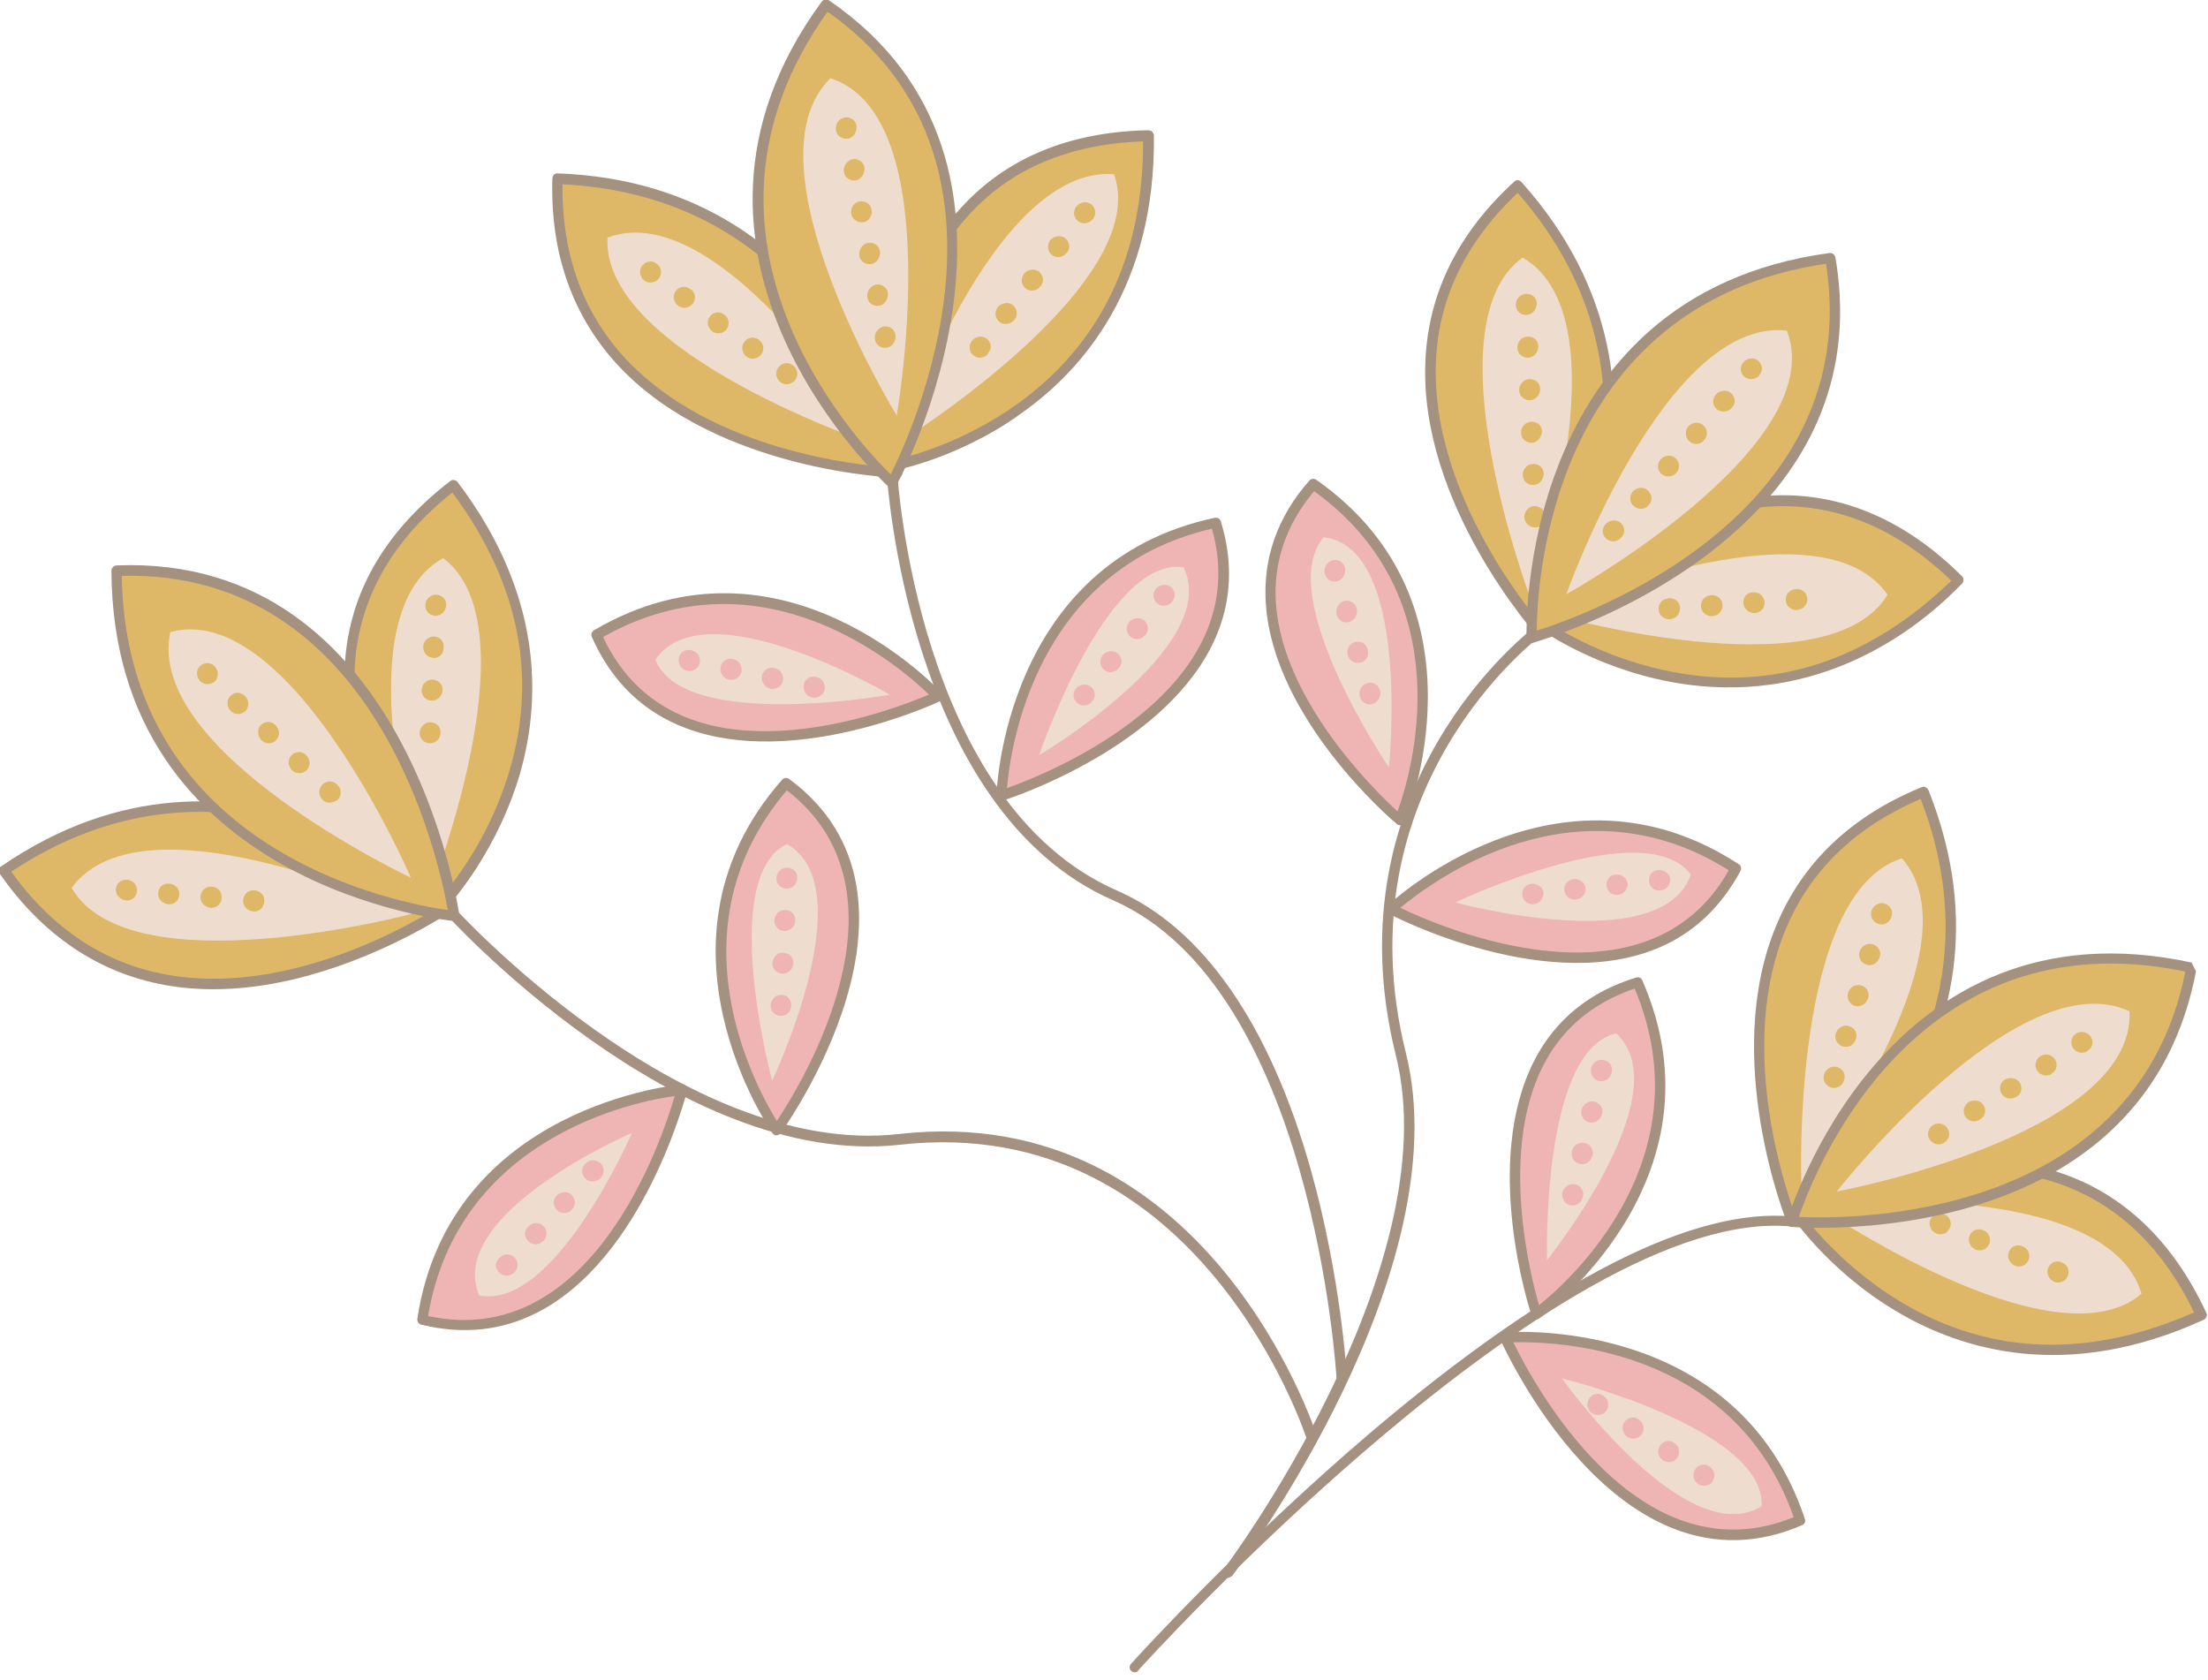 <?xml version="1.0" encoding="UTF-8" standalone="no"?>
<!-- Created with Inkscape (http://www.inkscape.org/) -->

<svg
   version="1.1"
   id="svg1"
   width="57.217"
   height="43.54"
   viewBox="0 0 57.217 43.54"
   xmlns="http://www.w3.org/2000/svg"
   xmlns:svg="http://www.w3.org/2000/svg">
  <defs
     id="defs1">
    <clipPath
       clipPathUnits="userSpaceOnUse"
       id="clipPath1174">
      <path
         d="M 0.744,68.963 141.067,0.236 205.671,132.14 65.347,200.867 Z"
         transform="matrix(2.876,1.397,-1.408,2.853,94.887,-198.38)"
         id="path1174" />
    </clipPath>
    <clipPath
       clipPathUnits="userSpaceOnUse"
       id="clipPath1175">
      <path
         d="M 0.744,68.963 141.067,0.236 205.671,132.14 65.347,200.867 Z"
         transform="matrix(2.876,1.397,-1.408,2.853,94.887,-198.38)"
         id="path1175" />
    </clipPath>
    <clipPath
       clipPathUnits="userSpaceOnUse"
       id="clipPath1176">
      <path
         d="M 0.744,68.963 141.067,0.236 205.671,132.14 65.347,200.867 Z"
         transform="matrix(2.876,1.397,-1.408,2.853,94.887,-198.38)"
         id="path1176" />
    </clipPath>
    <clipPath
       clipPathUnits="userSpaceOnUse"
       id="clipPath1177">
      <path
         d="M 0.744,68.963 141.067,0.236 205.671,132.14 65.347,200.867 Z"
         transform="matrix(2.876,1.397,-1.408,2.853,94.887,-198.38)"
         id="path1177" />
    </clipPath>
    <clipPath
       clipPathUnits="userSpaceOnUse"
       id="clipPath1178">
      <path
         d="M 0.744,68.963 141.067,0.236 205.671,132.14 65.347,200.867 Z"
         transform="matrix(2.876,1.397,-1.408,2.853,94.887,-198.38)"
         id="path1178" />
    </clipPath>
    <clipPath
       clipPathUnits="userSpaceOnUse"
       id="clipPath1179">
      <path
         d="M 0.744,68.963 141.067,0.236 205.671,132.14 65.347,200.867 Z"
         transform="matrix(2.876,1.397,-1.408,2.853,94.887,-198.38)"
         id="path1179" />
    </clipPath>
    <clipPath
       clipPathUnits="userSpaceOnUse"
       id="clipPath1180">
      <path
         d="M 0.744,68.963 141.067,0.236 205.671,132.14 65.347,200.867 Z"
         transform="matrix(2.876,1.397,-1.408,2.853,94.887,-198.38)"
         id="path1180" />
    </clipPath>
    <clipPath
       clipPathUnits="userSpaceOnUse"
       id="clipPath1181">
      <path
         d="M 0.744,68.963 141.067,0.236 205.671,132.14 65.347,200.867 Z"
         transform="matrix(2.876,1.397,-1.408,2.853,94.887,-198.38)"
         id="path1181" />
    </clipPath>
    <clipPath
       clipPathUnits="userSpaceOnUse"
       id="clipPath1182">
      <path
         d="M 0.744,68.963 141.067,0.236 205.671,132.14 65.347,200.867 Z"
         transform="matrix(2.876,1.397,-1.408,2.853,94.887,-198.38)"
         id="path1182" />
    </clipPath>
    <clipPath
       clipPathUnits="userSpaceOnUse"
       id="clipPath1183">
      <path
         d="M 0.744,68.963 141.067,0.236 205.671,132.14 65.347,200.867 Z"
         transform="matrix(2.876,1.397,-1.408,2.853,94.887,-198.38)"
         id="path1183" />
    </clipPath>
    <clipPath
       clipPathUnits="userSpaceOnUse"
       id="clipPath1184">
      <path
         d="M 0.744,68.963 141.067,0.236 205.671,132.14 65.347,200.867 Z"
         transform="matrix(2.876,1.397,-1.408,2.853,94.887,-198.38)"
         id="path1184" />
    </clipPath>
    <clipPath
       clipPathUnits="userSpaceOnUse"
       id="clipPath1185">
      <path
         d="M 0.744,68.963 141.067,0.236 205.671,132.14 65.347,200.867 Z"
         transform="matrix(2.876,1.397,-1.408,2.853,94.887,-198.38)"
         id="path1185" />
    </clipPath>
    <clipPath
       clipPathUnits="userSpaceOnUse"
       id="clipPath1186">
      <path
         d="M 0.744,68.963 141.067,0.236 205.671,132.14 65.347,200.867 Z"
         transform="matrix(2.876,1.397,-1.408,2.853,94.887,-198.38)"
         id="path1186" />
    </clipPath>
    <clipPath
       clipPathUnits="userSpaceOnUse"
       id="clipPath1187">
      <path
         d="M 0.744,68.963 141.067,0.236 205.671,132.14 65.347,200.867 Z"
         transform="matrix(2.876,1.397,-1.408,2.853,94.887,-198.38)"
         id="path1187" />
    </clipPath>
    <clipPath
       clipPathUnits="userSpaceOnUse"
       id="clipPath1188">
      <path
         d="M 0.744,68.963 141.067,0.236 205.671,132.14 65.347,200.867 Z"
         transform="matrix(2.876,1.397,-1.408,2.853,94.887,-198.38)"
         id="path1188" />
    </clipPath>
    <clipPath
       clipPathUnits="userSpaceOnUse"
       id="clipPath1189">
      <path
         d="M 0.744,68.963 141.067,0.236 205.671,132.14 65.347,200.867 Z"
         transform="matrix(2.876,1.397,-1.408,2.853,94.887,-198.38)"
         id="path1189" />
    </clipPath>
    <clipPath
       clipPathUnits="userSpaceOnUse"
       id="clipPath1190">
      <path
         d="M 0.744,68.963 141.067,0.236 205.671,132.14 65.347,200.867 Z"
         transform="matrix(2.876,1.397,-1.408,2.853,94.887,-198.38)"
         id="path1190" />
    </clipPath>
    <clipPath
       clipPathUnits="userSpaceOnUse"
       id="clipPath1191">
      <path
         d="M 0.744,68.963 141.067,0.236 205.671,132.14 65.347,200.867 Z"
         transform="matrix(2.876,1.397,-1.408,2.853,94.887,-198.38)"
         id="path1191" />
    </clipPath>
    <clipPath
       clipPathUnits="userSpaceOnUse"
       id="clipPath1192">
      <path
         d="M 0.744,68.963 141.067,0.236 205.671,132.14 65.347,200.867 Z"
         transform="matrix(2.876,1.397,-1.408,2.853,94.887,-198.38)"
         id="path1192" />
    </clipPath>
    <clipPath
       clipPathUnits="userSpaceOnUse"
       id="clipPath1193">
      <path
         d="M 0.744,68.963 141.067,0.236 205.671,132.14 65.347,200.867 Z"
         transform="matrix(2.876,1.397,-1.408,2.853,94.887,-198.38)"
         id="path1193" />
    </clipPath>
    <clipPath
       clipPathUnits="userSpaceOnUse"
       id="clipPath1194">
      <path
         d="M 0.744,68.963 141.067,0.236 205.671,132.14 65.347,200.867 Z"
         transform="matrix(2.876,1.397,-1.408,2.853,94.887,-198.38)"
         id="path1194" />
    </clipPath>
    <clipPath
       clipPathUnits="userSpaceOnUse"
       id="clipPath1195">
      <path
         d="M 0.744,68.963 141.067,0.236 205.671,132.14 65.347,200.867 Z"
         transform="matrix(2.876,1.397,-1.408,2.853,94.887,-198.38)"
         id="path1195" />
    </clipPath>
    <clipPath
       clipPathUnits="userSpaceOnUse"
       id="clipPath1196">
      <path
         d="M 0.744,68.963 141.067,0.236 205.671,132.14 65.347,200.867 Z"
         transform="matrix(2.876,1.397,-1.408,2.853,94.887,-198.38)"
         id="path1196" />
    </clipPath>
    <clipPath
       clipPathUnits="userSpaceOnUse"
       id="clipPath1197">
      <path
         d="M 0.744,68.963 141.067,0.236 205.671,132.14 65.347,200.867 Z"
         transform="matrix(2.876,1.397,-1.408,2.853,94.887,-198.38)"
         id="path1197" />
    </clipPath>
    <clipPath
       clipPathUnits="userSpaceOnUse"
       id="clipPath1198">
      <path
         d="M 0.744,68.963 141.067,0.236 205.671,132.14 65.347,200.867 Z"
         transform="matrix(2.876,1.397,-1.408,2.853,94.887,-198.38)"
         id="path1198" />
    </clipPath>
    <clipPath
       clipPathUnits="userSpaceOnUse"
       id="clipPath1199">
      <path
         d="M 0.744,68.963 141.067,0.236 205.671,132.14 65.347,200.867 Z"
         transform="matrix(2.876,1.397,-1.408,2.853,94.887,-198.38)"
         id="path1199" />
    </clipPath>
    <clipPath
       clipPathUnits="userSpaceOnUse"
       id="clipPath1200">
      <path
         d="M 0.744,68.963 141.067,0.236 205.671,132.14 65.347,200.867 Z"
         transform="matrix(2.876,1.397,-1.408,2.853,94.887,-198.38)"
         id="path1200" />
    </clipPath>
    <clipPath
       clipPathUnits="userSpaceOnUse"
       id="clipPath1201">
      <path
         d="M 0.744,68.963 141.067,0.236 205.671,132.14 65.347,200.867 Z"
         transform="matrix(2.876,1.397,-1.408,2.853,94.887,-198.38)"
         id="path1201" />
    </clipPath>
    <clipPath
       clipPathUnits="userSpaceOnUse"
       id="clipPath1202">
      <path
         d="M 0.744,68.963 141.067,0.236 205.671,132.14 65.347,200.867 Z"
         transform="matrix(2.876,1.397,-1.408,2.853,94.887,-198.38)"
         id="path1202" />
    </clipPath>
    <clipPath
       clipPathUnits="userSpaceOnUse"
       id="clipPath1203">
      <path
         d="M 0.744,68.963 141.067,0.236 205.671,132.14 65.347,200.867 Z"
         transform="matrix(2.876,1.397,-1.408,2.853,94.887,-198.38)"
         id="path1203" />
    </clipPath>
    <clipPath
       clipPathUnits="userSpaceOnUse"
       id="clipPath1204">
      <path
         d="M 0.744,68.963 141.067,0.236 205.671,132.14 65.347,200.867 Z"
         transform="matrix(2.876,1.397,-1.408,2.853,94.887,-198.38)"
         id="path1204" />
    </clipPath>
    <clipPath
       clipPathUnits="userSpaceOnUse"
       id="clipPath1205">
      <path
         d="M 0.744,68.963 141.067,0.236 205.671,132.14 65.347,200.867 Z"
         transform="matrix(2.876,1.397,-1.408,2.853,94.887,-198.38)"
         id="path1205" />
    </clipPath>
    <clipPath
       clipPathUnits="userSpaceOnUse"
       id="clipPath1206">
      <path
         d="M 0.744,68.963 141.067,0.236 205.671,132.14 65.347,200.867 Z"
         transform="matrix(2.876,1.397,-1.408,2.853,94.887,-198.38)"
         id="path1206" />
    </clipPath>
    <clipPath
       clipPathUnits="userSpaceOnUse"
       id="clipPath1207">
      <path
         d="M 0.744,68.963 141.067,0.236 205.671,132.14 65.347,200.867 Z"
         transform="matrix(2.876,1.397,-1.408,2.853,94.887,-198.38)"
         id="path1207" />
    </clipPath>
    <clipPath
       clipPathUnits="userSpaceOnUse"
       id="clipPath1208">
      <path
         d="M 0.744,68.963 141.067,0.236 205.671,132.14 65.347,200.867 Z"
         transform="matrix(2.876,1.397,-1.408,2.853,94.887,-198.38)"
         id="path1208" />
    </clipPath>
    <clipPath
       clipPathUnits="userSpaceOnUse"
       id="clipPath1209">
      <path
         d="M 0.744,68.963 141.067,0.236 205.671,132.14 65.347,200.867 Z"
         transform="matrix(2.876,1.397,-1.408,2.853,94.887,-198.38)"
         id="path1209" />
    </clipPath>
    <clipPath
       clipPathUnits="userSpaceOnUse"
       id="clipPath1210">
      <path
         d="M 0.744,68.963 141.067,0.236 205.671,132.14 65.347,200.867 Z"
         transform="matrix(2.876,1.397,-1.408,2.853,94.887,-198.38)"
         id="path1210" />
    </clipPath>
    <clipPath
       clipPathUnits="userSpaceOnUse"
       id="clipPath1211">
      <path
         d="M 0.744,68.963 141.067,0.236 205.671,132.14 65.347,200.867 Z"
         transform="matrix(2.876,1.397,-1.408,2.853,94.887,-198.38)"
         id="path1211" />
    </clipPath>
    <clipPath
       clipPathUnits="userSpaceOnUse"
       id="clipPath1212">
      <path
         d="M 0.744,68.963 141.067,0.236 205.671,132.14 65.347,200.867 Z"
         transform="matrix(2.876,1.397,-1.408,2.853,94.887,-198.38)"
         id="path1212" />
    </clipPath>
    <clipPath
       clipPathUnits="userSpaceOnUse"
       id="clipPath1213">
      <path
         d="M 0.744,68.963 141.067,0.236 205.671,132.14 65.347,200.867 Z"
         transform="matrix(2.876,1.397,-1.408,2.853,94.887,-198.38)"
         id="path1213" />
    </clipPath>
    <clipPath
       clipPathUnits="userSpaceOnUse"
       id="clipPath1214">
      <path
         d="M 0.744,68.963 141.067,0.236 205.671,132.14 65.347,200.867 Z"
         transform="matrix(2.876,1.397,-1.408,2.853,94.887,-198.38)"
         id="path1214" />
    </clipPath>
    <clipPath
       clipPathUnits="userSpaceOnUse"
       id="clipPath1215">
      <path
         d="M 0.744,68.963 141.067,0.236 205.671,132.14 65.347,200.867 Z"
         transform="matrix(2.876,1.397,-1.408,2.853,94.887,-198.38)"
         id="path1215" />
    </clipPath>
    <clipPath
       clipPathUnits="userSpaceOnUse"
       id="clipPath1216">
      <path
         d="M 0.744,68.963 141.067,0.236 205.671,132.14 65.347,200.867 Z"
         transform="matrix(2.876,1.397,-1.408,2.853,94.887,-198.38)"
         id="path1216" />
    </clipPath>
    <clipPath
       clipPathUnits="userSpaceOnUse"
       id="clipPath1217">
      <path
         d="M 0.744,68.963 141.067,0.236 205.671,132.14 65.347,200.867 Z"
         transform="matrix(2.876,1.397,-1.408,2.853,94.887,-198.38)"
         id="path1217" />
    </clipPath>
    <clipPath
       clipPathUnits="userSpaceOnUse"
       id="clipPath1218">
      <path
         d="M 0.744,68.963 141.067,0.236 205.671,132.14 65.347,200.867 Z"
         transform="matrix(2.876,1.397,-1.408,2.853,94.887,-198.38)"
         id="path1218" />
    </clipPath>
    <clipPath
       clipPathUnits="userSpaceOnUse"
       id="clipPath1219">
      <path
         d="M 0.744,68.963 141.067,0.236 205.671,132.14 65.347,200.867 Z"
         transform="matrix(2.876,1.397,-1.408,2.853,94.887,-198.38)"
         id="path1219" />
    </clipPath>
    <clipPath
       clipPathUnits="userSpaceOnUse"
       id="clipPath1220">
      <path
         d="M 0.744,68.963 141.067,0.236 205.671,132.14 65.347,200.867 Z"
         transform="matrix(2.876,1.397,-1.408,2.853,94.887,-198.38)"
         id="path1220" />
    </clipPath>
    <clipPath
       clipPathUnits="userSpaceOnUse"
       id="clipPath1221">
      <path
         d="M 0.744,68.963 141.067,0.236 205.671,132.14 65.347,200.867 Z"
         transform="matrix(2.876,1.397,-1.408,2.853,94.887,-198.38)"
         id="path1221" />
    </clipPath>
    <clipPath
       clipPathUnits="userSpaceOnUse"
       id="clipPath1222">
      <path
         d="M 0.744,68.963 141.067,0.236 205.671,132.14 65.347,200.867 Z"
         transform="matrix(2.876,1.397,-1.408,2.853,94.887,-198.38)"
         id="path1222" />
    </clipPath>
    <clipPath
       clipPathUnits="userSpaceOnUse"
       id="clipPath1223">
      <path
         d="M 0.744,68.963 141.067,0.236 205.671,132.14 65.347,200.867 Z"
         transform="matrix(2.876,1.397,-1.408,2.853,94.887,-198.38)"
         id="path1223" />
    </clipPath>
    <clipPath
       clipPathUnits="userSpaceOnUse"
       id="clipPath1224">
      <path
         d="M 0.744,68.963 141.067,0.236 205.671,132.14 65.347,200.867 Z"
         transform="matrix(2.876,1.397,-1.408,2.853,94.887,-198.38)"
         id="path1224" />
    </clipPath>
    <clipPath
       clipPathUnits="userSpaceOnUse"
       id="clipPath1225">
      <path
         d="M 0.744,68.963 141.067,0.236 205.671,132.14 65.347,200.867 Z"
         transform="matrix(2.876,1.397,-1.408,2.853,94.887,-198.38)"
         id="path1225" />
    </clipPath>
    <clipPath
       clipPathUnits="userSpaceOnUse"
       id="clipPath1226">
      <path
         d="M 0.744,68.963 141.067,0.236 205.671,132.14 65.347,200.867 Z"
         transform="matrix(2.876,1.397,-1.408,2.853,94.887,-198.38)"
         id="path1226" />
    </clipPath>
    <clipPath
       clipPathUnits="userSpaceOnUse"
       id="clipPath1227">
      <path
         d="M 0.744,68.963 141.067,0.236 205.671,132.14 65.347,200.867 Z"
         transform="matrix(2.876,1.397,-1.408,2.853,94.887,-198.38)"
         id="path1227" />
    </clipPath>
    <clipPath
       clipPathUnits="userSpaceOnUse"
       id="clipPath1228">
      <path
         d="M 0.744,68.963 141.067,0.236 205.671,132.14 65.347,200.867 Z"
         transform="matrix(2.876,1.397,-1.408,2.853,94.887,-198.38)"
         id="path1228" />
    </clipPath>
    <clipPath
       clipPathUnits="userSpaceOnUse"
       id="clipPath1229">
      <path
         d="M 0.744,68.963 141.067,0.236 205.671,132.14 65.347,200.867 Z"
         transform="matrix(2.876,1.397,-1.408,2.853,94.887,-198.38)"
         id="path1229" />
    </clipPath>
    <clipPath
       clipPathUnits="userSpaceOnUse"
       id="clipPath1230">
      <path
         d="M 0.744,68.963 141.067,0.236 205.671,132.14 65.347,200.867 Z"
         transform="matrix(2.876,1.397,-1.408,2.853,94.887,-198.38)"
         id="path1230" />
    </clipPath>
    <clipPath
       clipPathUnits="userSpaceOnUse"
       id="clipPath1231">
      <path
         d="M 0.744,68.963 141.067,0.236 205.671,132.14 65.347,200.867 Z"
         transform="matrix(2.876,1.397,-1.408,2.853,94.887,-198.38)"
         id="path1231" />
    </clipPath>
    <clipPath
       clipPathUnits="userSpaceOnUse"
       id="clipPath1232">
      <path
         d="M 0.744,68.963 141.067,0.236 205.671,132.14 65.347,200.867 Z"
         transform="matrix(2.876,1.397,-1.408,2.853,94.887,-198.38)"
         id="path1232" />
    </clipPath>
    <clipPath
       clipPathUnits="userSpaceOnUse"
       id="clipPath1233">
      <path
         d="M 0.744,68.963 141.067,0.236 205.671,132.14 65.347,200.867 Z"
         transform="matrix(2.876,1.397,-1.408,2.853,94.887,-198.38)"
         id="path1233" />
    </clipPath>
    <clipPath
       clipPathUnits="userSpaceOnUse"
       id="clipPath1234">
      <path
         d="M 0.744,68.963 141.067,0.236 205.671,132.14 65.347,200.867 Z"
         transform="matrix(2.876,1.397,-1.408,2.853,94.887,-198.38)"
         id="path1234" />
    </clipPath>
    <clipPath
       clipPathUnits="userSpaceOnUse"
       id="clipPath1235">
      <path
         d="M 0.744,68.963 141.067,0.236 205.671,132.14 65.347,200.867 Z"
         transform="matrix(2.876,1.397,-1.408,2.853,94.887,-198.38)"
         id="path1235" />
    </clipPath>
    <clipPath
       clipPathUnits="userSpaceOnUse"
       id="clipPath1236">
      <path
         d="M 0.744,68.963 141.067,0.236 205.671,132.14 65.347,200.867 Z"
         transform="matrix(2.876,1.397,-1.408,2.853,94.887,-198.38)"
         id="path1236" />
    </clipPath>
    <clipPath
       clipPathUnits="userSpaceOnUse"
       id="clipPath1237">
      <path
         d="M 0.744,68.963 141.067,0.236 205.671,132.14 65.347,200.867 Z"
         transform="matrix(2.876,1.397,-1.408,2.853,94.887,-198.38)"
         id="path1237" />
    </clipPath>
    <clipPath
       clipPathUnits="userSpaceOnUse"
       id="clipPath1238">
      <path
         d="M 0.744,68.963 141.067,0.236 205.671,132.14 65.347,200.867 Z"
         transform="matrix(2.876,1.397,-1.408,2.853,94.887,-198.38)"
         id="path1238" />
    </clipPath>
    <clipPath
       clipPathUnits="userSpaceOnUse"
       id="clipPath1239">
      <path
         d="M 0.744,68.963 141.067,0.236 205.671,132.14 65.347,200.867 Z"
         transform="matrix(2.876,1.397,-1.408,2.853,94.887,-198.38)"
         id="path1239" />
    </clipPath>
    <clipPath
       clipPathUnits="userSpaceOnUse"
       id="clipPath1240">
      <path
         d="M 0.744,68.963 141.067,0.236 205.671,132.14 65.347,200.867 Z"
         transform="matrix(2.876,1.397,-1.408,2.853,94.887,-198.38)"
         id="path1240" />
    </clipPath>
    <clipPath
       clipPathUnits="userSpaceOnUse"
       id="clipPath1241">
      <path
         d="M 0.744,68.963 141.067,0.236 205.671,132.14 65.347,200.867 Z"
         transform="matrix(2.876,1.397,-1.408,2.853,94.887,-198.38)"
         id="path1241" />
    </clipPath>
    <clipPath
       clipPathUnits="userSpaceOnUse"
       id="clipPath1242">
      <path
         d="M 0.744,68.963 141.067,0.236 205.671,132.14 65.347,200.867 Z"
         transform="matrix(2.876,1.397,-1.408,2.853,94.887,-198.38)"
         id="path1242" />
    </clipPath>
    <clipPath
       clipPathUnits="userSpaceOnUse"
       id="clipPath1243">
      <path
         d="M 0.744,68.963 141.067,0.236 205.671,132.14 65.347,200.867 Z"
         transform="matrix(2.876,1.397,-1.408,2.853,94.887,-198.38)"
         id="path1243" />
    </clipPath>
    <clipPath
       clipPathUnits="userSpaceOnUse"
       id="clipPath1244">
      <path
         d="M 0.744,68.963 141.067,0.236 205.671,132.14 65.347,200.867 Z"
         transform="matrix(2.876,1.397,-1.408,2.853,94.887,-198.38)"
         id="path1244" />
    </clipPath>
    <clipPath
       clipPathUnits="userSpaceOnUse"
       id="clipPath1245">
      <path
         d="M 0.744,68.963 141.067,0.236 205.671,132.14 65.347,200.867 Z"
         transform="matrix(2.876,1.397,-1.408,2.853,94.887,-198.38)"
         id="path1245" />
    </clipPath>
    <clipPath
       clipPathUnits="userSpaceOnUse"
       id="clipPath1246">
      <path
         d="M 0.744,68.963 141.067,0.236 205.671,132.14 65.347,200.867 Z"
         transform="matrix(2.876,1.397,-1.408,2.853,94.887,-198.38)"
         id="path1246" />
    </clipPath>
    <clipPath
       clipPathUnits="userSpaceOnUse"
       id="clipPath1247">
      <path
         d="M 0.744,68.963 141.067,0.236 205.671,132.14 65.347,200.867 Z"
         transform="matrix(2.876,1.397,-1.408,2.853,94.887,-198.38)"
         id="path1247" />
    </clipPath>
    <clipPath
       clipPathUnits="userSpaceOnUse"
       id="clipPath1248">
      <path
         d="M 0.744,68.963 141.067,0.236 205.671,132.14 65.347,200.867 Z"
         transform="matrix(2.876,1.397,-1.408,2.853,94.887,-198.38)"
         id="path1248" />
    </clipPath>
    <clipPath
       clipPathUnits="userSpaceOnUse"
       id="clipPath1249">
      <path
         d="M 0.744,68.963 141.067,0.236 205.671,132.14 65.347,200.867 Z"
         transform="matrix(2.876,1.397,-1.408,2.853,94.887,-198.38)"
         id="path1249" />
    </clipPath>
    <clipPath
       clipPathUnits="userSpaceOnUse"
       id="clipPath1250">
      <path
         d="M 0.744,68.963 141.067,0.236 205.671,132.14 65.347,200.867 Z"
         transform="matrix(2.876,1.397,-1.408,2.853,94.887,-198.38)"
         id="path1250" />
    </clipPath>
    <clipPath
       clipPathUnits="userSpaceOnUse"
       id="clipPath1251">
      <path
         d="M 0.744,68.963 141.067,0.236 205.671,132.14 65.347,200.867 Z"
         transform="matrix(2.876,1.397,-1.408,2.853,94.887,-198.38)"
         id="path1251" />
    </clipPath>
    <clipPath
       clipPathUnits="userSpaceOnUse"
       id="clipPath1252">
      <path
         d="M 0.744,68.963 141.067,0.236 205.671,132.14 65.347,200.867 Z"
         transform="matrix(2.876,1.397,-1.408,2.853,94.887,-198.38)"
         id="path1252" />
    </clipPath>
    <clipPath
       clipPathUnits="userSpaceOnUse"
       id="clipPath1253">
      <path
         d="M 0.744,68.963 141.067,0.236 205.671,132.14 65.347,200.867 Z"
         transform="matrix(2.876,1.397,-1.408,2.853,94.887,-198.38)"
         id="path1253" />
    </clipPath>
    <clipPath
       clipPathUnits="userSpaceOnUse"
       id="clipPath1254">
      <path
         d="M 0.744,68.963 141.067,0.236 205.671,132.14 65.347,200.867 Z"
         transform="matrix(2.876,1.397,-1.408,2.853,94.887,-198.38)"
         id="path1254" />
    </clipPath>
    <clipPath
       clipPathUnits="userSpaceOnUse"
       id="clipPath1255">
      <path
         d="M 0.744,68.963 141.067,0.236 205.671,132.14 65.347,200.867 Z"
         transform="matrix(2.876,1.397,-1.408,2.853,94.887,-198.38)"
         id="path1255" />
    </clipPath>
    <clipPath
       clipPathUnits="userSpaceOnUse"
       id="clipPath1256">
      <path
         d="M 0.744,68.963 141.067,0.236 205.671,132.14 65.347,200.867 Z"
         transform="matrix(2.876,1.397,-1.408,2.853,94.887,-198.38)"
         id="path1256" />
    </clipPath>
    <clipPath
       clipPathUnits="userSpaceOnUse"
       id="clipPath1257">
      <path
         d="M 0.744,68.963 141.067,0.236 205.671,132.14 65.347,200.867 Z"
         transform="matrix(2.876,1.397,-1.408,2.853,94.887,-198.38)"
         id="path1257" />
    </clipPath>
    <clipPath
       clipPathUnits="userSpaceOnUse"
       id="clipPath1258">
      <path
         d="M 0.744,68.963 141.067,0.236 205.671,132.14 65.347,200.867 Z"
         transform="matrix(0.32,0,0,0.32,315.52,5.76)"
         id="path1258" />
    </clipPath>
    <clipPath
       clipPathUnits="userSpaceOnUse"
       id="clipPath1259">
      <path
         d="M 0.744,68.963 141.067,0.236 205.671,132.14 65.347,200.867 Z"
         transform="matrix(0.32,0,0,0.32,315.52,5.76)"
         id="path1259" />
    </clipPath>
    <clipPath
       clipPathUnits="userSpaceOnUse"
       id="clipPath1345">
      <path
         d="M 0,0 H 1500 V 2100 H 0 Z"
         transform="scale(0.32)"
         clip-rule="evenodd"
         id="path1345" />
    </clipPath>
  </defs>
  <g
     id="g1"
     style="display:inline"
     transform="translate(-320.613,-15.083)">
    <g
       opacity="0.25"
       id="g1345"
       clip-path="url(#clipPath1345)"
       style="display:inline;opacity:1">
      <g
         clip-path="url(#clipPath1259)"
         id="g1344">
        <g
           clip-path="url(#clipPath1258)"
           id="g1343">
          <path
             d="m 173.6,424 c -0.5,0 -1,-0.3 -1.2,-0.8 -0.3,-0.7 0.1,-1.5 0.7,-1.7 C 173.5,421.3 211.5,406.1 255.3,394.9 c 59.2,-15 100.3,-15.7 122.4,-2.2 0.6,0.4 0.8,1.2 0.4,1.8 -0.4,0.6 -1.2,0.8 -1.8,0.4 -51.2,-31.5 -200.7,28.3 -202.2,28.9 C 173.9,424 173.7,424 173.6,424 Z"
             style="fill:#a49180;fill-opacity:1;fill-rule:nonzero;stroke:none"
             transform="matrix(0.09,-0.044,0.044,0.09,315.794,27.88)"
             clip-path="url(#clipPath1174)"
             id="path1260" />
          <path
             d="m 254.1,118.2 c 0,0 -79.7,-41.7 -45.5,-106.9 65.5,35 45.5,106.9 45.5,106.9 z"
             style="fill:#deb867;fill-opacity:1;fill-rule:nonzero;stroke:none"
             transform="matrix(0.09,-0.044,0.044,0.09,315.794,27.88)"
             clip-path="url(#clipPath1175)"
             id="path1261" />
          <path
             d="m 254.1,119.5 c -0.2,0 -0.4,-0.1 -0.6,-0.2 -0.4,-0.2 -40.8,-21.7 -51.9,-57.3 -5.2,-16.8 -3.3,-34.1 5.8,-51.4 0.2,-0.3 0.5,-0.6 0.8,-0.7 0.4,-0.1 0.7,-0.1 1,0.1 65.7,35.1 46.4,107.7 46.2,108.5 -0.1,0.4 -0.4,0.7 -0.8,0.9 -0.1,0.1 -0.3,0.1 -0.5,0.1 z m -45,-106.4 c -8.2,16.3 -9.9,32.5 -5,48.2 C 213.7,92 245.8,111.9 253.2,116.2 255.6,105.3 266.1,44.5 209.1,13.1 Z"
             style="fill:#a49180;fill-opacity:1;fill-rule:nonzero;stroke:none"
             transform="matrix(0.09,-0.044,0.044,0.09,315.794,27.88)"
             clip-path="url(#clipPath1176)"
             id="path1262" />
          <path
             d="m 252.2,115.6 c 0,0 31.7,-78.2 98.4,-47.2 C 318.8,135.6 252.2,115.6 252.2,115.6 Z"
             style="fill:#deb867;fill-opacity:1;fill-rule:nonzero;stroke:none"
             transform="matrix(0.09,-0.044,0.044,0.09,315.794,27.88)"
             clip-path="url(#clipPath1177)"
             id="path1263" />
          <path
             d="m 274.7,119.7 c -13.2,0 -22.3,-2.7 -22.8,-2.9 -0.4,-0.1 -0.7,-0.4 -0.8,-0.7 -0.2,-0.3 -0.2,-0.7 0,-1.1 0.2,-0.4 15.9,-38.6 48,-51.2 16.2,-6.4 33.8,-5.3 52.3,3.3 0.3,0.2 0.6,0.4 0.7,0.8 0.1,0.3 0.1,0.7 0,1 -16.7,35.2 -43,46.4 -62.2,49.5 -5.6,1 -10.6,1.3 -15.2,1.3 z m -20.6,-5 c 4.5,1.1 18.6,3.9 35.3,1.2 26.5,-4.4 46.5,-20.1 59.5,-46.8 C 331.5,61.3 315.1,60.4 300,66.4 272.4,77.2 257.2,107.8 254.1,114.7 Z"
             style="fill:#a49180;fill-opacity:1;fill-rule:nonzero;stroke:none"
             transform="matrix(0.09,-0.044,0.044,0.09,315.794,27.88)"
             clip-path="url(#clipPath1178)"
             id="path1264" />
          <path
             d="m 254.6,380.2 c -0.2,0 -0.4,0 -0.5,-0.1 -0.7,-0.3 -1,-1.1 -0.7,-1.8 0.4,-0.9 38.8,-93.2 2.3,-136.3 -37.6,-44.3 -4.4,-124.1 -4.1,-124.9 0.3,-0.7 1.1,-1 1.8,-0.7 0.7,0.3 1,1.1 0.7,1.8 -0.3,0.8 -32.9,79.1 3.7,122.1 15.6,18.4 20.2,48.3 13.3,86.5 -5.2,28.7 -15.1,52.3 -15.2,52.6 -0.3,0.5 -0.8,0.8 -1.3,0.8 z"
             style="fill:#a49180;fill-opacity:1;fill-rule:nonzero;stroke:none"
             transform="matrix(0.09,-0.044,0.044,0.09,315.794,27.88)"
             clip-path="url(#clipPath1179)"
             id="path1265" />
          <path
             d="m 238.2,174.8 c 0,0 -16.5,-57.2 -72.4,-53.1 C 163.8,173.7 238.2,174.8 238.2,174.8 Z"
             style="fill:#efb5b4;fill-opacity:1;fill-rule:nonzero;stroke:none"
             transform="matrix(0.09,-0.044,0.044,0.09,315.794,27.88)"
             clip-path="url(#clipPath1180)"
             id="path1266" />
          <path
             d="m 238.2,176.1 c -1.7,0 -41.6,-0.9 -62.1,-22.5 -8.2,-8.6 -12.1,-19.4 -11.6,-32 0,-0.7 0.6,-1.2 1.2,-1.3 56.3,-4.3 73.6,53.5 73.7,54 0.1,0.4 0,0.8 -0.2,1.2 -0.2,0.4 -0.6,0.6 -1,0.6 z M 167.1,122.9 c -0.2,11.4 3.5,21.1 10.9,28.9 17.2,18.2 50.1,21.1 58.3,21.5 -3.4,-9.4 -21.7,-53.2 -69.2,-50.4 z"
             style="fill:#a49180;fill-opacity:1;fill-rule:nonzero;stroke:none"
             transform="matrix(0.09,-0.044,0.044,0.09,315.794,27.88)"
             clip-path="url(#clipPath1181)"
             id="path1267" />
          <path
             d="m 241.6,205 c 0,0 27,-52.5 80.8,-39.1 C 314.4,216.4 241.6,205 241.6,205 Z"
             style="fill:#efb5b4;fill-opacity:1;fill-rule:nonzero;stroke:none"
             transform="matrix(0.09,-0.044,0.044,0.09,315.794,27.88)"
             clip-path="url(#clipPath1182)"
             id="path1268" />
          <path
             d="m 258.2,207.4 c -9.7,0 -16.5,-1 -16.7,-1.1 -0.4,-0.1 -0.8,-0.3 -1,-0.7 -0.2,-0.4 -0.2,-0.8 0,-1.2 0.3,-0.5 28.1,-53.3 82.3,-39.7 0.7,0.2 1.1,0.8 1,1.5 -5.7,35.7 -43.2,41.2 -65.6,41.2 z m -14.4,-3.5 c 11.4,1.3 69.3,5.7 77.1,-37 C 275.1,156.3 249,195.2 243.8,203.9 Z"
             style="fill:#a49180;fill-opacity:1;fill-rule:nonzero;stroke:none"
             transform="matrix(0.09,-0.044,0.044,0.09,315.794,27.88)"
             clip-path="url(#clipPath1183)"
             id="path1269" />
          <path
             d="m 101.5,168 c 0,0 -88.9,13.9 -100.2,-58.9 C 74.9,98.3 101.5,168 101.5,168 Z"
             style="fill:#deb867;fill-opacity:1;fill-rule:nonzero;stroke:none"
             transform="matrix(0.09,-0.044,0.044,0.09,315.794,27.88)"
             clip-path="url(#clipPath1184)"
             id="path1270" />
          <path
             d="m 84.9,170.3 c -16,0 -40.4,-2.6 -59,-16.2 C 11.7,143.7 3,128.6 0,109.3 c -0.1,-0.4 0,-0.7 0.3,-1 C 0.5,108 0.8,107.8 1.2,107.8 c 73.9,-10.9 101.3,59 101.6,59.7 0.1,0.4 0.1,0.8 -0.1,1.1 -0.2,0.4 -0.6,0.6 -1,0.7 -0.2,0 -6.9,1 -16.8,1 z M 2.9,110.2 C 6,128.2 14.2,142.2 27.5,151.9 c 26,19 63.7,15.9 72.1,14.9 C 95.1,156.7 67.5,101.6 2.9,110.2 Z"
             style="fill:#a49180;fill-opacity:1;fill-rule:nonzero;stroke:none"
             transform="matrix(0.09,-0.044,0.044,0.09,315.794,27.88)"
             clip-path="url(#clipPath1185)"
             id="path1271" />
          <path
             d="m 98.5,167 c 0,0 -21.1,-81.7 51.1,-96.4 C 163.9,143.5 98.5,167 98.5,167 Z"
             style="fill:#deb867;fill-opacity:1;fill-rule:nonzero;stroke:none"
             transform="matrix(0.09,-0.044,0.044,0.09,315.794,27.88)"
             clip-path="url(#clipPath1186)"
             id="path1272" />
          <path
             d="m 98.5,168.4 c -0.2,0 -0.4,-0.1 -0.6,-0.2 -0.3,-0.2 -0.6,-0.5 -0.7,-0.8 -0.1,-0.4 -10.1,-40.5 8.1,-69.7 9.2,-14.8 24,-24.3 44,-28.4 0.4,-0.1 0.7,0 1,0.2 0.3,0.2 0.5,0.5 0.6,0.9 7.5,38.2 -7,62.8 -20.5,76.8 -14.6,15 -30.7,21 -31.4,21.2 -0.2,-0.1 -0.4,0 -0.5,0 z m 50,-96.2 c -18.6,4.1 -32.3,13.1 -41,26.9 C 91.8,124.2 97.8,157.8 99.4,165.2 103.7,163.4 116.7,157.3 128.5,145.1 147.2,125.9 153.9,101.3 148.5,72.2 Z"
             style="fill:#a49180;fill-opacity:1;fill-rule:nonzero;stroke:none"
             transform="matrix(0.09,-0.044,0.044,0.09,315.794,27.88)"
             clip-path="url(#clipPath1187)"
             id="path1273" />
          <path
             d="m 240.8,390.9 c -0.1,0 -0.1,0 -0.2,0 -0.7,-0.1 -1.2,-0.8 -1.1,-1.5 0.1,-0.9 12.6,-88.5 -61.1,-114.8 -54.6,-19.5 -79.3,-104.9 -79.5,-105.8 -0.2,-0.7 0.2,-1.5 0.9,-1.7 0.8,-0.2 1.5,0.2 1.7,0.9 0.2,0.8 24.6,85 77.9,104 75.8,27 63,116.8 62.8,117.7 -0.1,0.7 -0.7,1.2 -1.4,1.2 z"
             style="fill:#a49180;fill-opacity:1;fill-rule:nonzero;stroke:none"
             transform="matrix(0.09,-0.044,0.044,0.09,315.794,27.88)"
             clip-path="url(#clipPath1188)"
             id="path1274" />
          <path
             d="M 134,237.1 C 134,237.1 79.1,215.5 47.5,261 86.8,293.7 134,237.1 134,237.1 Z"
             style="fill:#efb5b4;fill-opacity:1;fill-rule:nonzero;stroke:none"
             transform="matrix(0.09,-0.044,0.044,0.09,315.794,27.88)"
             clip-path="url(#clipPath1189)"
             id="path1275" />
          <path
             d="M 74.3,272.4 C 65.1,272.4 55.7,269.5 46.7,262 c -0.5,-0.4 -0.6,-1.2 -0.2,-1.8 31.8,-45.9 87.5,-24.6 88.1,-24.4 0.4,0.2 0.7,0.5 0.8,0.9 0.1,0.4 0,0.9 -0.3,1.2 -0.5,0.5 -29.3,34.5 -60.8,34.5 z m -25,-11.6 C 83.4,287.7 123.9,246.2 131.6,237.7 122,234.5 76.7,222.5 49.3,260.8 Z"
             style="fill:#a49180;fill-opacity:1;fill-rule:nonzero;stroke:none"
             transform="matrix(0.09,-0.044,0.044,0.09,315.794,27.88)"
             clip-path="url(#clipPath1190)"
             id="path1276" />
          <path
             d="m 151.4,257.2 c 0,0 -9.6,-58.2 41.6,-79.5 23.7,45.2 -41.6,79.5 -41.6,79.5 z"
             style="fill:#efb5b4;fill-opacity:1;fill-rule:nonzero;stroke:none"
             transform="matrix(0.09,-0.044,0.044,0.09,315.794,27.88)"
             clip-path="url(#clipPath1191)"
             id="path1277" />
          <path
             d="m 151.4,258.5 c -0.2,0 -0.4,0 -0.6,-0.1 -0.4,-0.2 -0.7,-0.6 -0.7,-1 -0.1,-0.6 -9.2,-59.6 42.4,-81 0.6,-0.3 1.4,0 1.7,0.6 24,46 -41.5,81 -42.1,81.3 -0.2,0.1 -0.5,0.2 -0.7,0.2 z m 41,-79.1 C 149.2,198.2 151.5,245 152.5,255.1 c 9.9,-5.8 59,-36.8 39.9,-75.7 z"
             style="fill:#a49180;fill-opacity:1;fill-rule:nonzero;stroke:none"
             transform="matrix(0.09,-0.044,0.044,0.09,315.794,27.88)"
             clip-path="url(#clipPath1192)"
             id="path1278" />
          <path
             d="m 205.9,412.6 c -0.5,0 -1,-0.3 -1.2,-0.7 -0.3,-0.7 -0.1,-1.5 0.6,-1.8 0.9,-0.4 86.7,-44.5 98.5,-99.9 15.2,-71.2 80.4,-83.7 81,-83.8 0.8,-0.2 1.4,0.4 1.6,1.1 0.2,0.7 -0.4,1.4 -1.1,1.6 -0.6,0.1 -64.1,12.3 -78.9,81.7 -12.1,56.6 -96.3,100 -99.9,101.8 -0.2,-0.1 -0.4,-3e-5 -0.6,-3e-5 z"
             style="fill:#a49180;fill-opacity:1;fill-rule:nonzero;stroke:none"
             transform="matrix(0.09,-0.044,0.044,0.09,315.794,27.88)"
             clip-path="url(#clipPath1193)"
             id="path1279" />
          <path
             d="m 385.7,228.9 c 0,0 -25.4,-86.4 45.3,-107 20.3,71.5 -45.3,107 -45.3,107 z"
             style="fill:#deb867;fill-opacity:1;fill-rule:nonzero;stroke:none"
             transform="matrix(0.09,-0.044,0.044,0.09,315.794,27.88)"
             clip-path="url(#clipPath1194)"
             id="path1280" />
          <path
             d="m 385.7,230.2 c -0.2,0 -0.3,0 -0.5,-0.1 -0.4,-0.2 -0.7,-0.5 -0.8,-0.9 -0.1,-0.4 -12.7,-44.4 5.2,-77.1 8.4,-15.4 22.2,-26 41,-31.5 0.4,-0.1 0.7,-0.1 1,0.1 0.3,0.2 0.5,0.5 0.6,0.8 20.3,71.7 -45.3,108.2 -46,108.5 -3e-5,0.2 -0.2,0.2 -0.5,0.2 z m 44.4,-106.6 c -17.4,5.4 -30.3,15.4 -38.1,29.8 -15.4,28.2 -7.5,65.2 -5.4,73.4 9.5,-5.8 60.5,-40.5 43.5,-103.2 z"
             style="fill:#a49180;fill-opacity:1;fill-rule:nonzero;stroke:none"
             transform="matrix(0.09,-0.044,0.044,0.09,315.794,27.88)"
             clip-path="url(#clipPath1195)"
             id="path1281" />
          <path
             d="m 386.3,225.8 c 0,0 78.3,-31.5 102.3,38.1 C 418.1,287.5 386.3,225.8 386.3,225.8 Z"
             style="fill:#deb867;fill-opacity:1;fill-rule:nonzero;stroke:none"
             transform="matrix(0.09,-0.044,0.044,0.09,315.794,27.88)"
             clip-path="url(#clipPath1196)"
             id="path1282" />
          <path
             d="m 457.7,270.5 c -20.9,0 -36.7,-7.8 -47.5,-15.8 -16.8,-12.5 -24.8,-27.7 -25.1,-28.4 -0.2,-0.3 -0.2,-0.7 -0.1,-1.1 0.1,-0.4 0.4,-0.6 0.8,-0.8 0.4,-0.2 38.8,-15.3 70.1,-1.1 15.8,7.2 27.3,20.7 33.9,39.9 0.1,0.3 0.1,0.7 -0.1,1 -0.2,0.3 -0.4,0.6 -0.8,0.7 C 477.5,269 467.1,270.5 457.7,270.5 Z m -69.5,-44 c 2.3,4 10.1,16.1 23.7,26.2 21.5,16 46.7,19.4 74.9,10.3 -6.5,-17.9 -17.2,-30.3 -32,-37.1 -26.9,-12.3 -59.4,-2 -66.6,0.6 z"
             style="fill:#a49180;fill-opacity:1;fill-rule:nonzero;stroke:none"
             transform="matrix(0.09,-0.044,0.044,0.09,315.794,27.88)"
             clip-path="url(#clipPath1197)"
             id="path1283" />
          <path
             d="m 331.5,256 c 0,0 45.1,-38.9 18,-87.9 C 301.5,188 331.5,256 331.5,256 Z"
             style="fill:#efb5b4;fill-opacity:1;fill-rule:nonzero;stroke:none"
             transform="matrix(0.09,-0.044,0.044,0.09,315.794,27.88)"
             clip-path="url(#clipPath1198)"
             id="path1284" />
          <path
             d="m 331.5,257.3 c -0.1,0 -0.2,0 -0.3,0 -0.4,-0.1 -0.8,-0.4 -0.9,-0.8 -0.7,-1.5 -16.6,-38.2 -5.5,-65.8 4.4,-11 12.6,-19.1 24.2,-23.9 0.6,-0.3 1.4,0 1.7,0.6 27.3,49.4 -17.9,89.2 -18.3,89.6 -0.3,0.2 -0.6,0.3 -0.9,0.3 z M 348.9,169.8 c -10.4,4.6 -17.7,12 -21.7,21.9 -9.3,23.3 1.7,54.3 4.7,62 7.3,-7 39.5,-41.8 17,-83.9 z"
             style="fill:#a49180;fill-opacity:1;fill-rule:nonzero;stroke:none"
             transform="matrix(0.09,-0.044,0.044,0.09,315.794,27.88)"
             clip-path="url(#clipPath1199)"
             id="path1285" />
          <path
             d="m 319.3,275.7 c 0,0 56.3,-17.9 84.7,29.7 -41.4,29.9 -84.7,-29.7 -84.7,-29.7 z"
             style="fill:#efb5b4;fill-opacity:1;fill-rule:nonzero;stroke:none"
             transform="matrix(0.09,-0.044,0.044,0.09,315.794,27.88)"
             clip-path="url(#clipPath1200)"
             id="path1286" />
          <path
             d="M 379.4,315.1 C 346.7,315.1 318.6,277 318.3,276.5 318,276.2 318,275.7 318.1,275.3 c 0.1,-0.4 0.5,-0.7 0.9,-0.9 0.6,-0.2 57.6,-17.6 86.2,30.3 0.4,0.6 0.2,1.4 -0.4,1.8 -8.5,6.1 -17.1,8.6 -25.4,8.6 z m -57.8,-38.7 c 7.1,9 44.8,53.2 80.6,28.6 -24.8,-40 -70.8,-31 -80.6,-28.6 z"
             style="fill:#a49180;fill-opacity:1;fill-rule:nonzero;stroke:none"
             transform="matrix(0.09,-0.044,0.044,0.09,315.794,27.88)"
             clip-path="url(#clipPath1201)"
             id="path1287" />
          <path
             d="m 297.2,388.2 c 0,0 55.1,21.1 47.8,76 -51.1,-2.4 -47.8,-76 -47.8,-76 z"
             style="fill:#efb5b4;fill-opacity:1;fill-rule:nonzero;stroke:none"
             transform="matrix(0.09,-0.044,0.044,0.09,315.794,27.88)"
             clip-path="url(#clipPath1202)"
             id="path1288" />
          <path
             d="m 344.9,465.5 c -51.9,-2.4 -49.1,-76.6 -49.1,-77.4 0,-0.4 0.2,-0.8 0.6,-1.1 0.4,-0.2 0.8,-0.3 1.2,-0.1 0.6,0.2 56,22.1 48.6,77.4 0,0.7 -0.6,1.2 -1.3,1.2 z M 298.5,390.2 c 0,11.5 1.9,69.5 45.3,72.5 5.5,-46.8 -36.1,-68.3 -45.3,-72.5 z"
             style="fill:#a49180;fill-opacity:1;fill-rule:nonzero;stroke:none"
             transform="matrix(0.09,-0.044,0.044,0.09,315.794,27.88)"
             clip-path="url(#clipPath1203)"
             id="path1289" />
          <path
             d="m 307.1,386.2 c 0,0 58.8,-9.6 61.3,-65.6 -51.4,-8.1 -61.3,65.6 -61.3,65.6 z"
             style="fill:#efb5b4;fill-opacity:1;fill-rule:nonzero;stroke:none"
             transform="matrix(0.09,-0.044,0.044,0.09,315.794,27.88)"
             clip-path="url(#clipPath1204)"
             id="path1290" />
          <path
             d="m 307.1,387.6 c -0.3,0 -0.7,-0.1 -0.9,-0.4 -0.3,-0.3 -0.5,-0.7 -0.4,-1.1 0.2,-1.7 5.8,-41.2 29.6,-59 9.5,-7.1 20.7,-9.7 33.1,-7.7 0.7,0.1 1.2,0.7 1.1,1.4 -2.5,56.4 -61.8,66.7 -62.4,66.8 0.1,3e-5 -3e-5,3e-5 -0.1,3e-5 z m 53.6,-66.2 C 351.9,321.4 344,324 337,329.2 c -20.1,15 -26.9,47.2 -28.3,55.3 9.8,-2.2 55.4,-15.1 58.2,-62.7 -2,-0.3 -4.1,-0.4 -6.2,-0.4 z"
             style="fill:#a49180;fill-opacity:1;fill-rule:nonzero;stroke:none"
             transform="matrix(0.09,-0.044,0.044,0.09,315.794,27.88)"
             clip-path="url(#clipPath1205)"
             id="path1291" />
          <path
             d="m 378.5,391.1 c 0,0 84.3,-2.7 82.9,70.9 C 387.2,460.1 378.5,391.1 378.5,391.1 Z"
             style="fill:#deb867;fill-opacity:1;fill-rule:nonzero;stroke:none"
             transform="matrix(0.09,-0.044,0.044,0.09,315.794,27.88)"
             clip-path="url(#clipPath1206)"
             id="path1292" />
          <path
             d="m 461.5,463.4 c -39,-1 -59.8,-20.6 -70.4,-36.8 -11.5,-17.5 -13.7,-34.6 -13.8,-35.3 0,-0.4 0.1,-0.8 0.3,-1 0.2,-0.3 0.6,-0.5 1,-0.5 0.4,0 41.8,-1 66.2,23.1 12.4,12.2 18.5,28.8 18.1,49.2 0,0.4 -0.2,0.7 -0.4,0.9 -0.3,0.3 -0.7,0.4 -1,0.4 z m -81.4,-71 c 0.8,4.5 4,18.6 13.2,32.7 14.7,22.4 37.2,34.3 66.8,35.5 0.1,-19 -5.7,-34.4 -17.3,-45.8 C 421.8,394.1 387.7,392.5 380.1,392.4 Z"
             style="fill:#a49180;fill-opacity:1;fill-rule:nonzero;stroke:none"
             transform="matrix(0.09,-0.044,0.044,0.09,315.794,27.88)"
             clip-path="url(#clipPath1207)"
             id="path1293" />
          <path
             d="m 377,393.9 c 0,0 5.9,-89.8 79.4,-84.9 C 450.8,383.1 377,393.9 377,393.9 Z"
             style="fill:#deb867;fill-opacity:1;fill-rule:nonzero;stroke:none"
             transform="matrix(0.09,-0.044,0.044,0.09,315.794,27.88)"
             clip-path="url(#clipPath1208)"
             id="path1294" />
          <path
             d="m 377,395.2 c -0.3,0 -0.7,-0.1 -0.9,-0.4 -0.3,-0.3 -0.5,-0.7 -0.4,-1.1 0,-0.5 3.3,-46.1 31.4,-70.6 13.2,-11.6 29.8,-16.8 49.4,-15.5 0.4,0 0.7,0.2 0.9,0.5 0.2,0.3 0.3,0.6 0.3,1 -5.6,74.3 -79.8,86 -80.5,86.1 -0.1,0 -0.2,0 -0.2,0 z m 73.6,-85.1 c -16.4,0 -30.4,5 -41.8,15 -24.2,21.2 -29.4,58.6 -30.3,67.1 10.9,-2.2 70.8,-17.2 76.4,-82 -1.5,0 -2.9,-0.1 -4.3,-0.1 z"
             style="fill:#a49180;fill-opacity:1;fill-rule:nonzero;stroke:none"
             transform="matrix(0.09,-0.044,0.044,0.09,315.794,27.88)"
             clip-path="url(#clipPath1209)"
             id="path1295" />
          <path
             d="m 96.6,163.8 c 0,0 10.6,-75.8 42.3,-77.4 C 152.6,113.2 96.6,163.8 96.6,163.8 Z"
             style="fill:#eeddcf;fill-opacity:1;fill-rule:nonzero;stroke:none"
             transform="matrix(0.09,-0.044,0.044,0.09,315.794,27.88)"
             clip-path="url(#clipPath1210)"
             id="path1296" />
          <path
             d="m 91.2,165.5 c 0,0 -48,-59.5 -76.1,-44.7 2.1,30.1 76.1,44.7 76.1,44.7 z"
             style="fill:#eeddcf;fill-opacity:1;fill-rule:nonzero;stroke:none"
             transform="matrix(0.09,-0.044,0.044,0.09,315.794,27.88)"
             clip-path="url(#clipPath1211)"
             id="path1297" />
          <path
             d="m 100.8,170.8 c 0,0 -74.6,-45.2 -39.2,-118.6 C 130.2,82.5 100.8,170.8 100.8,170.8 Z"
             style="fill:#deb867;fill-opacity:1;fill-rule:nonzero;stroke:none"
             transform="matrix(0.09,-0.044,0.044,0.09,315.794,27.88)"
             clip-path="url(#clipPath1212)"
             id="path1298" />
          <path
             d="m 100.8,172.1 c -0.2,0 -0.5,-0.1 -0.7,-0.2 -0.8,-0.5 -75.3,-46.7 -39.7,-120.3 0.3,-0.6 1.1,-0.9 1.8,-0.6 68.9,30.4 40.2,119.4 39.9,120.2 -0.1,0.4 -0.4,0.7 -0.8,0.8 -0.2,0.1 -0.4,0.1 -0.5,0.1 z M 62.2,54 C 31.7,119.1 89.9,161.9 100,168.7 103.5,156.5 122.3,81.6 62.2,54 Z"
             style="fill:#a49180;fill-opacity:1;fill-rule:nonzero;stroke:none"
             transform="matrix(0.09,-0.044,0.044,0.09,315.794,27.88)"
             clip-path="url(#clipPath1213)"
             id="path1299" />
          <path
             d="m 95.1,157 c 0,0 -47.7,-59.5 -28,-84.4 31.7,6 28,84.4 28,84.4 z"
             style="fill:#eeddcf;fill-opacity:1;fill-rule:nonzero;stroke:none"
             transform="matrix(0.09,-0.044,0.044,0.09,315.794,27.88)"
             clip-path="url(#clipPath1214)"
             id="path1300" />
          <path
             d="m 258.1,111.3 c 0,0 52.9,-53.9 80.3,-37.9 C 335.1,103.4 258.1,111.3 258.1,111.3 Z"
             style="fill:#eeddcf;fill-opacity:1;fill-rule:nonzero;stroke:none"
             transform="matrix(0.09,-0.044,0.044,0.09,315.794,27.88)"
             clip-path="url(#clipPath1215)"
             id="path1301" />
          <path
             d="m 252.6,109.7 c 0,0 -7.5,-76.1 -39.1,-79.1 C 198.8,56.9 252.6,109.7 252.6,109.7 Z"
             style="fill:#eeddcf;fill-opacity:1;fill-rule:nonzero;stroke:none"
             transform="matrix(0.09,-0.044,0.044,0.09,315.794,27.88)"
             clip-path="url(#clipPath1216)"
             id="path1302" />
          <path
             d="m 389.2,224.6 c 0,0 76.4,3.1 81.2,34.4 C 445,275.3 389.2,224.6 389.2,224.6 Z"
             style="fill:#eeddcf;fill-opacity:1;fill-rule:nonzero;stroke:none"
             transform="matrix(0.09,-0.044,0.044,0.09,315.794,27.88)"
             clip-path="url(#clipPath1217)"
             id="path1303" />
          <path
             d="m 387,219.3 c 0,0 54.5,-53.7 36.9,-80.1 C 394.2,144.3 387,219.3 387,219.3 Z"
             style="fill:#eeddcf;fill-opacity:1;fill-rule:nonzero;stroke:none"
             transform="matrix(0.09,-0.044,0.044,0.09,315.794,27.88)"
             clip-path="url(#clipPath1218)"
             id="path1304" />
          <path
             d="m 383.9,391.9 c 0,0 71.5,27.1 66.1,58.4 -29.3,7.4 -66.1,-58.4 -66.1,-58.4 z"
             style="fill:#eeddcf;fill-opacity:1;fill-rule:nonzero;stroke:none"
             transform="matrix(0.09,-0.044,0.044,0.09,315.794,27.88)"
             clip-path="url(#clipPath1219)"
             id="path1305" />
          <path
             d="m 383.4,386.2 c 0,0 68.7,-33.6 60.4,-64.3 -29.8,-4.6 -60.4,64.3 -60.4,64.3 z"
             style="fill:#eeddcf;fill-opacity:1;fill-rule:nonzero;stroke:none"
             transform="matrix(0.09,-0.044,0.044,0.09,315.794,27.88)"
             clip-path="url(#clipPath1220)"
             id="path1306" />
          <path
             d="m 251.8,120 c 0,0 -33.1,-80.7 39,-118.6 C 328,66.5 251.8,120 251.8,120 Z"
             style="fill:#deb867;fill-opacity:1;fill-rule:nonzero;stroke:none"
             transform="matrix(0.09,-0.044,0.044,0.09,315.794,27.88)"
             clip-path="url(#clipPath1221)"
             id="path1307" />
          <path
             d="m 251.8,121.3 c -0.1,0 -0.3,0 -0.4,-0.1 -0.4,-0.1 -0.7,-0.4 -0.9,-0.8 -0.3,-0.8 -32.8,-82.3 39.6,-120.3 0.6,-0.3 1.4,-0.1 1.8,0.5 C 329.2,66.1 253.2,120.5 252.5,121 c -0.1,0.2 -0.4,0.3 -0.7,0.3 z M 290.3,3.1 c -63.2,34.2 -42,103.2 -37.9,114.7 10.1,-7.7 69.8,-56.7 37.9,-114.7 z"
             style="fill:#a49180;fill-opacity:1;fill-rule:nonzero;stroke:none"
             transform="matrix(0.09,-0.044,0.044,0.09,315.794,27.88)"
             clip-path="url(#clipPath1222)"
             id="path1308" />
          <path
             d="m 260.5,104.8 c 0,0 -7.3,-75.9 22.9,-85.9 C 306.7,41.2 260.5,104.8 260.5,104.8 Z"
             style="fill:#eeddcf;fill-opacity:1;fill-rule:nonzero;stroke:none"
             transform="matrix(0.09,-0.044,0.044,0.09,315.794,27.88)"
             clip-path="url(#clipPath1223)"
             id="path1309" />
          <path
             d="m 156,245.2 c 0,0 10.3,-53.3 30.3,-53.3 C 199.3,210.8 156,245.2 156,245.2 Z"
             style="fill:#eeddcf;fill-opacity:1;fill-rule:nonzero;stroke:none"
             transform="matrix(0.09,-0.044,0.044,0.09,315.794,27.88)"
             clip-path="url(#clipPath1224)"
             id="path1310" />
          <path
             d="m 227.2,168.9 c 0,0 -52.2,-14.9 -50.5,-34.8 20,-11.3 50.5,34.8 50.5,34.8 z"
             style="fill:#eeddcf;fill-opacity:1;fill-rule:nonzero;stroke:none"
             transform="matrix(0.09,-0.044,0.044,0.09,315.794,27.88)"
             clip-path="url(#clipPath1225)"
             id="path1311" />
          <path
             d="m 255,199.9 c 0,0 38.2,-38.5 54.9,-27.3 C 310.1,195.5 255,199.9 255,199.9 Z"
             style="fill:#eeddcf;fill-opacity:1;fill-rule:nonzero;stroke:none"
             transform="matrix(0.09,-0.044,0.044,0.09,315.794,27.88)"
             clip-path="url(#clipPath1226)"
             id="path1312" />
          <path
             d="m 334.9,242.5 c 0,0 -7.5,-53 11,-60.9 19.3,12.3 -11,60.9 -11,60.9 z"
             style="fill:#eeddcf;fill-opacity:1;fill-rule:nonzero;stroke:none"
             transform="matrix(0.09,-0.044,0.044,0.09,315.794,27.88)"
             clip-path="url(#clipPath1227)"
             id="path1313" />
          <path
             d="m 335,281.4 c 0,0 54.2,0.6 57.9,20.3 C 376.5,317.9 335,281.4 335,281.4 Z"
             style="fill:#eeddcf;fill-opacity:1;fill-rule:nonzero;stroke:none"
             transform="matrix(0.09,-0.044,0.044,0.09,315.794,27.88)"
             clip-path="url(#clipPath1228)"
             id="path1314" />
          <path
             d="m 315.7,374.9 c 0,0 22.4,-49.4 41.8,-44.8 8.3,21.4 -41.8,44.8 -41.8,44.8 z"
             style="fill:#eeddcf;fill-opacity:1;fill-rule:nonzero;stroke:none"
             transform="matrix(0.09,-0.044,0.044,0.09,315.794,27.88)"
             clip-path="url(#clipPath1229)"
             id="path1315" />
          <path
             d="m 305.7,404.1 c 0,0 41.6,34.8 31.9,52.4 -22.9,2.2 -31.9,-52.4 -31.9,-52.4 z"
             style="fill:#eeddcf;fill-opacity:1;fill-rule:nonzero;stroke:none"
             transform="matrix(0.09,-0.044,0.044,0.09,315.794,27.88)"
             clip-path="url(#clipPath1230)"
             id="path1316" />
          <path
             d="m 117.5,241.4 c 0,0 -38.2,32.6 -54,20.4 1.4,-22.9 54,-20.4 54,-20.4 z"
             style="fill:#eeddcf;fill-opacity:1;fill-rule:nonzero;stroke:none"
             transform="matrix(0.09,-0.044,0.044,0.09,315.794,27.88)"
             clip-path="url(#clipPath1231)"
             id="path1317" />
          <path
             d="m 85.9,130.6 c -1.1,0 -2.2,-0.7 -2.5,-1.8 -0.5,-1.4 0.3,-3 1.7,-3.5 C 86.5,124.8 88,125.5 88.5,126.9 l 0.1,0.3 c 0.5,1.4 -0.3,2.9 -1.7,3.4 -0.4,0 -0.7,0 -1,0 z M 82.2,120.3 c -1.1,0 -2.1,-0.7 -2.5,-1.7 -0.5,-1.4 0.1,-3.1 1.5,-3.6 1.4,-0.5 2.9,0.1 3.4,1.4 l 0.1,0.3 c 0.5,1.4 -0.2,2.9 -1.6,3.5 -0.3,-1e-5 -0.6,0.1 -0.9,0.1 z M 78.5,109.9 c -1.1,0 -2.1,-0.7 -2.5,-1.8 -0.5,-1.4 0.2,-3.1 1.5,-3.6 1.4,-0.5 2.9,0.1 3.4,1.5 l 0.1,0.3 c 0.5,1.4 -0.2,2.9 -1.6,3.4 C 79.1,109.9 78.8,109.9 78.5,109.9 Z M 74.7,99.6 c -1.1,0 -2.1,-0.7 -2.5,-1.7 -0.5,-1.4 0.1,-3.1 1.5,-3.6 1.4,-0.6 2.9,0.1 3.4,1.4 l 0.1,0.3 c 0.5,1.4 -0.2,2.9 -1.6,3.5 C 75.4,99.5 75,99.6 74.7,99.6 Z M 71,89.2 C 69.9,89.2 68.9,88.5 68.5,87.5 68,86.1 68.6,84.4 70,83.9 c 1.4,-0.5 2.9,0.1 3.4,1.4 l 0.1,0.3 c 0.5,1.4 -0.2,2.9 -1.6,3.5 -0.3,0.1 -0.6,0.1 -0.9,0.1 z"
             style="fill:#deb867;fill-opacity:1;fill-rule:nonzero;stroke:none"
             transform="matrix(0.09,-0.044,0.044,0.09,315.794,27.88)"
             clip-path="url(#clipPath1232)"
             id="path1318" />
          <path
             d="m 116,128.2 c -0.4,0 -0.9,-0.1 -1.3,-0.3 -1.3,-0.7 -1.8,-2.3 -1.1,-3.6 0.7,-1.3 2.4,-1.9 3.7,-1.2 1.3,0.7 1.9,2.2 1.2,3.5 l -0.1,0.2 C 117.9,127.7 117,128.2 116,128.2 Z m 5.3,-9.7 c -0.4,0 -0.9,-0.1 -1.3,-0.3 -1.3,-0.7 -1.8,-2.3 -1.1,-3.6 0.7,-1.3 2.4,-1.9 3.7,-1.2 1.3,0.7 1.9,2.2 1.2,3.5 l -0.1,0.2 c -0.5,0.9 -1.5,1.4 -2.4,1.4 z m 5.2,-9.7 c -0.5,0 -0.9,-0.1 -1.3,-0.4 -1.3,-0.7 -1.7,-2.4 -1,-3.7 0.7,-1.3 2.4,-1.8 3.7,-1.1 1.3,0.7 1.8,2.3 1,3.5 l -0.1,0.2 C 128.3,108.4 127.4,108.8 126.5,108.8 Z m 5.3,-9.6 c -0.4,0 -0.9,-0.1 -1.3,-0.3 -1.3,-0.7 -1.8,-2.3 -1.1,-3.6 0.7,-1.3 2.4,-1.9 3.7,-1.2 1.3,0.7 1.9,2.2 1.2,3.5 l -0.1,0.2 C 133.6,98.7 132.7,99.2 131.8,99.2 Z"
             style="fill:#deb867;fill-opacity:1;fill-rule:nonzero;stroke:none"
             transform="matrix(0.09,-0.044,0.044,0.09,315.794,27.88)"
             clip-path="url(#clipPath1233)"
             id="path1319" />
          <path
             d="m 56,147.3 c -0.5,0 -1,-0.1 -1.4,-0.4 -1.3,-0.8 -1.8,-2.5 -1,-3.8 0.8,-1.3 2.3,-1.7 3.6,-1 l 0.2,0.1 c 1.3,0.8 1.7,2.4 0.9,3.7 C 57.7,146.8 56.9,147.3 56,147.3 Z m -9.5,-5.7 c -0.5,0 -1,-0.1 -1.4,-0.4 -1.3,-0.8 -1.8,-2.5 -1,-3.8 0.8,-1.3 2.3,-1.7 3.6,-1 l 0.2,0.1 c 1.3,0.8 1.7,2.4 0.9,3.7 -0.5,1 -1.4,1.4 -2.3,1.4 z M 37.1,136 c -0.5,0 -0.9,-0.1 -1.4,-0.4 -1.3,-0.8 -1.8,-2.5 -1.1,-3.7 0.7,-1.3 2.3,-1.8 3.6,-1 l 0.2,0.1 c 1.3,0.8 1.7,2.4 0.9,3.7 C 38.9,135.5 38,136 37.1,136 Z m -9.4,-5.7 c -0.5,0 -0.9,-0.1 -1.4,-0.4 -1.3,-0.8 -1.8,-2.5 -1.1,-3.7 0.7,-1.3 2.3,-1.8 3.6,-1 l 0.2,0.1 c 1.3,0.8 1.7,2.4 0.9,3.7 C 29.5,129.8 28.6,130.3 27.7,130.3 Z"
             style="fill:#deb867;fill-opacity:1;fill-rule:nonzero;stroke:none"
             transform="matrix(0.09,-0.044,0.044,0.09,315.794,27.88)"
             clip-path="url(#clipPath1234)"
             id="path1320" />
          <path
             d="m 266.6,88 c -0.2,0 -0.5,0 -0.7,-0.1 -1.4,-0.4 -2.3,-1.9 -1.8,-3.3 0.4,-1.4 1.9,-2.3 3.4,-2 1.4,0.4 2.3,1.8 1.9,3.2 l -0.1,0.3 c -0.4,1.1 -1.5,1.9 -2.7,1.9 z m 3,-10.6 c -0.2,0 -0.5,0 -0.7,-0.1 -1.4,-0.4 -2.3,-1.9 -1.8,-3.3 C 267.5,72.6 269,71.7 270.5,72 c 1.4,0.4 2.3,1.8 1.9,3.2 l -0.1,0.3 c -0.5,1.1 -1.6,1.9 -2.7,1.9 z M 272.5,66.8 c -0.2,0 -0.5,0 -0.7,-0.1 -1.4,-0.4 -2.3,-1.9 -1.8,-3.3 0.4,-1.4 2,-2.4 3.4,-2 1.4,0.4 2.3,1.8 1.9,3.2 l -0.1,0.3 C 274.7,66 273.7,66.8 272.5,66.8 Z m 2.9,-10.6 c -0.2,0 -0.4,0 -0.6,-0.1 -1.4,-0.4 -2.3,-1.8 -2,-3.2 0.3,-1.4 1.8,-2.5 3.3,-2.1 1.4,0.4 2.3,1.7 2,3.1 L 278,54.2 c -0.3,1.1 -1.4,2 -2.6,2 z m 3,-10.6 c -0.2,0 -0.5,0 -0.7,-0.1 -1.4,-0.4 -2.3,-1.9 -1.8,-3.3 0.4,-1.4 2,-2.3 3.4,-2 1.4,0.4 2.3,1.8 1.9,3.2 l -0.1,0.3 c -0.5,1.1 -1.6,1.9 -2.7,1.9 z M 281.3,35 c -0.2,0 -0.5,0 -0.7,-0.1 -1.4,-0.4 -2.3,-1.9 -1.8,-3.3 0.4,-1.4 1.9,-2.4 3.4,-2 1.4,0.4 2.3,1.8 1.9,3.2 L 284,33.1 C 283.5,34.2 282.5,35 281.3,35 Z"
             style="fill:#deb867;fill-opacity:1;fill-rule:nonzero;stroke:none"
             transform="matrix(0.09,-0.044,0.044,0.09,315.794,27.88)"
             clip-path="url(#clipPath1235)"
             id="path1321" />
          <path
             d="m 239.7,85.3 c -1,0 -1.9,-0.5 -2.4,-1.4 -0.7,-1.3 -0.2,-3.1 1.1,-3.7 1.3,-0.7 2.9,-0.3 3.6,1 l 0.1,0.2 c 0.7,1.3 0.2,2.9 -1.1,3.6 -0.4,0.2 -0.9,0.3 -1.3,0.3 z M 234.7,75.5 c -1,0 -1.9,-0.5 -2.4,-1.4 -0.7,-1.3 -0.2,-3.1 1.1,-3.7 1.3,-0.7 2.9,-0.3 3.6,1 l 0.1,0.2 c 0.7,1.3 0.2,2.9 -1.1,3.6 C 235.5,75.4 235.1,75.5 234.7,75.5 Z m -5.1,-9.8 c -1,0 -1.9,-0.5 -2.4,-1.4 -0.7,-1.3 -0.3,-3 1,-3.7 1.3,-0.7 2.9,-0.3 3.6,1 l 0.1,0.2 c 0.7,1.3 0.2,2.9 -1.1,3.6 -0.3,0.2 -0.7,0.3 -1.2,0.3 z m -5,-9.8 c -1,0 -1.9,-0.5 -2.4,-1.4 -0.7,-1.3 -0.3,-3 1,-3.7 1.3,-0.7 2.9,-0.3 3.6,1 L 227,52 c 0.7,1.3 0.2,2.9 -1.1,3.6 C 225.5,55.8 225,55.9 224.6,55.9 Z m -5,-9.7 c -1,0 -1.9,-0.5 -2.4,-1.4 -0.7,-1.3 -0.2,-3.1 1.1,-3.7 1.3,-0.7 2.9,-0.3 3.6,1 l 0.1,0.2 c 0.7,1.3 0.2,2.9 -1.1,3.6 -0.5,0.2 -0.9,0.3 -1.3,0.3 z"
             style="fill:#deb867;fill-opacity:1;fill-rule:nonzero;stroke:none"
             transform="matrix(0.09,-0.044,0.044,0.09,315.794,27.88)"
             clip-path="url(#clipPath1236)"
             id="path1322" />
          <path
             d="m 287.6,101.1 c -1,0 -1.9,-0.5 -2.4,-1.5 -0.7,-1.3 -0.1,-2.9 1.2,-3.6 1.3,-0.7 3,-0.2 3.7,1.1 0.7,1.3 0.3,2.9 -1.1,3.5 l -0.2,0.1 c -0.4,0.3 -0.8,0.4 -1.2,0.4 z m 9.8,-4.9 c -1,0 -2,-0.6 -2.4,-1.5 -0.6,-1.3 -0.1,-2.9 1.3,-3.6 1.3,-0.6 3.1,-0.1 3.7,1.2 0.6,1.3 0.2,2.9 -1.1,3.5 l -0.2,0.1 c -0.5,0.2 -0.9,0.3 -1.3,0.3 z m 9.9,-4.8 c -1,0 -2,-0.6 -2.4,-1.5 -0.6,-1.3 -0.1,-2.9 1.3,-3.6 1.3,-0.6 3,-0.1 3.7,1.2 0.6,1.3 0.2,2.9 -1.1,3.5 l -0.2,0.1 c -0.5,0.2 -0.9,0.3 -1.3,0.3 z m 9.9,-4.8 c -1,0 -2,-0.6 -2.4,-1.5 -0.6,-1.3 -0.1,-2.9 1.3,-3.6 1.3,-0.6 3,-0.1 3.7,1.2 0.6,1.3 0.2,2.9 -1.1,3.5 l -0.2,0.1 C 318,86.5 317.6,86.6 317.2,86.6 Z m 9.9,-4.9 c -1,0 -2,-0.6 -2.4,-1.5 -0.6,-1.3 -0.1,-2.9 1.3,-3.6 1.3,-0.6 3.1,-0.1 3.7,1.2 0.6,1.3 0.2,2.9 -1.1,3.5 l -0.2,0.1 c -0.5,0.3 -0.9,0.3 -1.3,0.3 z"
             style="fill:#deb867;fill-opacity:1;fill-rule:nonzero;stroke:none"
             transform="matrix(0.09,-0.044,0.044,0.09,315.794,27.88)"
             clip-path="url(#clipPath1237)"
             id="path1323" />
          <path
             d="m 397.2,203.6 c -0.4,0 -0.8,-0.1 -1.1,-0.3 -1.3,-0.6 -1.9,-2.2 -1.3,-3.6 0.6,-1.3 2.3,-2.1 3.6,-1.4 1.3,0.6 2,2.1 1.4,3.4 l -0.1,0.2 c -0.6,1.1 -1.5,1.7 -2.5,1.7 z m 4.4,-10.1 c -0.4,0 -0.7,-0.1 -1,-0.2 -1.4,-0.6 -2,-2.2 -1.4,-3.5 0.6,-1.4 2.2,-2.1 3.6,-1.5 1.4,0.6 2.1,2 1.5,3.4 l -0.1,0.2 c -0.6,1 -1.6,1.6 -2.6,1.6 z M 406,183.5 c -0.4,0 -0.7,-0.1 -1,-0.2 -1.4,-0.6 -2,-2.2 -1.4,-3.5 0.6,-1.4 2.2,-2.1 3.6,-1.5 1.4,0.6 2.1,2 1.5,3.4 l -0.1,0.2 C 408,182.8 407,183.5 406,183.5 Z m 4.4,-10.1 c -0.4,0 -0.7,-0.1 -1,-0.2 -1.4,-0.6 -2,-2.2 -1.4,-3.5 0.6,-1.4 2.2,-2.1 3.6,-1.5 1.4,0.6 2.1,2 1.5,3.4 l -0.1,0.2 c -0.5,1 -1.5,1.6 -2.6,1.6 z m 4.4,-10.1 c -0.4,0 -0.7,-0.1 -1,-0.2 -1.4,-0.6 -2,-2.2 -1.4,-3.5 0.6,-1.4 2.2,-2.1 3.6,-1.5 1.4,0.6 2.1,2 1.5,3.4 l -0.1,0.2 c -0.5,1 -1.5,1.6 -2.6,1.6 z m 4.5,-10.1 c -0.4,0 -0.7,-0.1 -1,-0.2 -1.4,-0.6 -2,-2.2 -1.4,-3.5 0.6,-1.4 2.2,-2.1 3.6,-1.5 1.4,0.6 2.1,2 1.5,3.4 l -0.1,0.2 c -0.6,1 -1.6,1.6 -2.6,1.6 z"
             style="fill:#deb867;fill-opacity:1;fill-rule:nonzero;stroke:none"
             transform="matrix(0.09,-0.044,0.044,0.09,315.794,27.88)"
             clip-path="url(#clipPath1238)"
             id="path1324" />
          <path
             d="m 448.7,252.5 c -0.3,0 -0.7,-0.1 -1,-0.2 -1.4,-0.5 -2.2,-2.2 -1.6,-3.5 0.5,-1.4 2,-2.1 3.4,-1.6 l 0.3,0.1 c 1.4,0.5 2.1,2.1 1.5,3.5 -0.5,1.1 -1.5,1.7 -2.6,1.7 z M 438.5,248.4 c -0.3,0 -0.7,-0.1 -1,-0.2 -1.4,-0.6 -2.1,-2.2 -1.6,-3.6 0.6,-1.4 2,-2.1 3.4,-1.5 L 439.5,243.2 c 1.4,0.6 2,2.1 1.5,3.5 -0.4,1.1 -1.4,1.7 -2.5,1.7 z M 428.3,244.3 c -0.3,0 -0.7,-0.1 -1,-0.2 -1.4,-0.5 -2.2,-2.2 -1.6,-3.5 0.5,-1.4 1.9,-2.1 3.4,-1.6 l 0.3,0.1 c 1.4,0.5 2.1,2.1 1.5,3.5 C 430.4,243.7 429.4,244.3 428.3,244.3 Z m -10.2,-4.1 c -0.3,0 -0.7,-0.1 -1,-0.2 -1.4,-0.5 -2.2,-2.2 -1.6,-3.5 0.5,-1.4 2,-2.1 3.4,-1.6 L 419.2,235 c 1.4,0.5 2.1,2.1 1.5,3.5 -0.5,1 -1.5,1.7 -2.6,1.7 z"
             style="fill:#deb867;fill-opacity:1;fill-rule:nonzero;stroke:none"
             transform="matrix(0.09,-0.044,0.044,0.09,315.794,27.88)"
             clip-path="url(#clipPath1239)"
             id="path1325" />
          <path
             d="m 403.1,367.8 c -0.6,0 -1.3,-0.2 -1.8,-0.7 -1.1,-1 -1.2,-2.7 -0.2,-3.8 1,-1.1 2.8,-1.3 3.9,-0.3 1.1,1 1.3,2.6 0.3,3.7 l -0.2,0.2 c -0.5,0.6 -1.2,0.9 -2,0.9 z M 410.5,359.6 c -0.6,0 -1.3,-0.2 -1.8,-0.7 -1.1,-1 -1.2,-2.7 -0.2,-3.8 1,-1.1 2.8,-1.3 3.9,-0.3 1.1,1 1.3,2.6 0.3,3.7 l -0.2,0.2 C 412,359.3 411.2,359.6 410.5,359.6 Z M 417.9,351.5 c -0.7,0 -1.3,-0.2 -1.8,-0.7 C 415,349.8 415,348.1 416,347 c 1,-1.1 2.8,-1.2 3.9,-0.2 1.1,1 1.2,2.6 0.2,3.7 l -0.2,0.2 c -0.6,0.5 -1.3,0.8 -2,0.8 z m 7.4,-8.2 c -0.6,0 -1.3,-0.2 -1.8,-0.7 -1.1,-1 -1.2,-2.7 -0.2,-3.8 1,-1.1 2.8,-1.3 3.9,-0.3 1.1,1 1.3,2.6 0.3,3.7 l -0.2,0.2 C 426.7,343 426,343.3 425.3,343.3 Z m 7.4,-8.1 c -0.6,0 -1.3,-0.2 -1.8,-0.7 -1.1,-1 -1.2,-2.7 -0.2,-3.8 1,-1.1 2.8,-1.3 3.9,-0.3 1.1,1 1.3,2.6 0.3,3.7 l -0.2,0.2 c -0.6,0.6 -1.3,0.9 -2,0.9 z"
             style="fill:#deb867;fill-opacity:1;fill-rule:nonzero;stroke:none"
             transform="matrix(0.09,-0.044,0.044,0.09,315.794,27.88)"
             clip-path="url(#clipPath1240)"
             id="path1326" />
          <path
             d="m 433.1,438.5 c -0.7,0 -1.5,-0.3 -2,-0.9 -1,-1.1 -1,-2.9 0.1,-3.9 1.1,-1 2.7,-1 3.7,0.1 l 0.2,0.2 c 1,1.1 0.9,2.8 -0.2,3.8 -0.5,0.4 -1.1,0.7 -1.8,0.7 z m -7.3,-8.2 c -0.7,0 -1.5,-0.3 -2,-0.9 -1,-1.1 -1,-2.9 0.1,-3.9 1.1,-1 2.7,-1 3.7,0.1 l 0.2,0.2 c 1,1.1 0.9,2.8 -0.2,3.8 -0.5,0.4 -1.1,0.7 -1.8,0.7 z M 418.5,422.1 c -0.7,0 -1.5,-0.3 -2,-0.9 -1,-1.1 -1,-2.9 0.1,-3.9 1.1,-1 2.7,-1 3.7,0.1 l 0.2,0.2 c 1,1.1 0.9,2.8 -0.2,3.8 -0.5,0.4 -1.2,0.7 -1.8,0.7 z m -7.3,-8.2 c -0.7,0 -1.5,-0.3 -2,-0.9 -1,-1.1 -1,-2.9 0.1,-3.9 1.1,-1 2.7,-1 3.7,0.1 l 0.2,0.2 c 1,1.1 0.9,2.8 -0.2,3.8 -0.6,0.4 -1.2,0.7 -1.8,0.7 z"
             style="fill:#deb867;fill-opacity:1;fill-rule:nonzero;stroke:none"
             transform="matrix(0.09,-0.044,0.044,0.09,315.794,27.88)"
             clip-path="url(#clipPath1241)"
             id="path1327" />
          <path
             d="m 377,393.9 c 0,0 57.8,-64.3 121.7,-13.6 C 454.1,440.5 377,393.9 377,393.9 Z"
             style="fill:#deb867;fill-opacity:1;fill-rule:nonzero;stroke:none"
             transform="matrix(0.09,-0.044,0.044,0.09,315.794,27.88)"
             clip-path="url(#clipPath1242)"
             id="path1328" />
          <path
             d="m 437.9,412.3 c -32.5,0 -61.1,-17 -61.6,-17.3 -0.3,-0.2 -0.6,-0.6 -0.6,-0.9 -0.1,-0.4 0.1,-0.8 0.3,-1.1 0.6,-0.6 59.4,-64.6 123.5,-13.8 0.6,0.5 0.7,1.3 0.2,1.8 C 482,405 459.1,412.3 437.9,412.3 Z M 379.1,393.5 c 10.7,5.9 77.6,39.5 117.7,-13.1 C 440,336.4 387.5,385.1 379.1,393.5 Z"
             style="fill:#a49180;fill-opacity:1;fill-rule:nonzero;stroke:none"
             transform="matrix(0.09,-0.044,0.044,0.09,315.794,27.88)"
             clip-path="url(#clipPath1243)"
             id="path1329" />
          <path
             d="m 390.8,391.9 c 0,0 68.6,-33.3 88.5,-8.6 -12.8,29.6 -88.5,8.6 -88.5,8.6 z"
             style="fill:#eeddcf;fill-opacity:1;fill-rule:nonzero;stroke:none"
             transform="matrix(0.09,-0.044,0.044,0.09,315.794,27.88)"
             clip-path="url(#clipPath1244)"
             id="path1330" />
          <path
             d="m 421,392.8 c -1.3,0 -2.5,-1 -2.7,-2.4 -0.2,-1.5 0.9,-2.8 2.3,-3 1.4,-0.2 2.9,0.8 3.1,2.3 0.2,1.5 -0.7,2.8 -2.2,3 h -0.3 c 3e-5,0.1 -0.1,0.1 -0.2,0.1 z M 431.9,391.5 c -1.4,0 -2.5,-1 -2.7,-2.4 -0.2,-1.5 0.9,-2.8 2.4,-3 1.5,-0.1 2.9,0.9 3.1,2.3 0.2,1.5 -0.7,2.8 -2.2,3 h -0.3 C 432.1,391.5 432,391.5 431.9,391.5 Z m 11,-1.2 c -1.4,0 -2.5,-1 -2.7,-2.4 -0.1,-1.5 0.9,-2.8 2.4,-2.9 1.3,-0.1 2.9,0.9 3.1,2.4 0.1,1.5 -0.8,2.8 -2.3,2.9 h -0.3 c -0.1,0 -0.2,0 -0.2,0 z m 10.9,-1.3 c -1.3,0 -2.5,-1 -2.7,-2.4 -0.2,-1.5 0.9,-2.8 2.3,-3 1.5,-0.2 2.9,0.8 3.1,2.3 0.2,1.5 -0.7,2.8 -2.2,3 h -0.3 C 454,389 453.9,389 453.8,389 Z m 10.9,-1.2 c -1.3,0 -2.5,-1 -2.7,-2.4 -0.2,-1.5 0.9,-2.8 2.3,-3 1.3,-0.2 2.9,0.8 3.1,2.3 0.2,1.5 -0.7,2.8 -2.2,3 h -0.3 c 0,3e-5 -0.1,0.1 -0.2,0.1 z"
             style="fill:#deb867;fill-opacity:1;fill-rule:nonzero;stroke:none"
             transform="matrix(0.09,-0.044,0.044,0.09,315.794,27.88)"
             clip-path="url(#clipPath1245)"
             id="path1331" />
          <path
             d="m 73.4,260.6 c -1.1,0 -2.2,-0.6 -2.6,-1.7 -0.5,-1.4 0,-2.9 1.4,-3.4 l 0.3,-0.1 c 1.4,-0.6 2.9,0.1 3.5,1.5 0.5,1.4 -0.1,2.9 -1.5,3.5 -0.4,0.2 -0.7,0.2 -1.1,0.2 z m 10.3,-4 c -1.1,0 -2.2,-0.6 -2.6,-1.7 -0.5,-1.4 0,-2.9 1.4,-3.4 l 0.3,-0.1 c 1.4,-0.6 2.9,0.1 3.5,1.5 0.5,1.4 -0.1,2.9 -1.5,3.5 -0.4,0.1 -0.8,0.2 -1.1,0.2 z m 10.2,-4 c -1.1,0 -2.2,-0.6 -2.6,-1.7 -0.5,-1.4 0,-2.9 1.4,-3.4 l 0.2,-0.1 c 1.4,-0.5 2.9,0.1 3.5,1.5 0.5,1.4 -0.1,2.9 -1.5,3.5 -0.3,0.1 -0.7,0.2 -1,0.2 z M 104.1,248.5 c -1.1,0 -2.2,-0.6 -2.6,-1.7 -0.5,-1.4 0,-2.9 1.4,-3.4 L 103.2,243.3 c 1.4,-0.6 2.9,0.1 3.5,1.5 0.5,1.4 -0.1,2.9 -1.5,3.5 C 104.8,248.5 104.5,248.5 104.1,248.5 Z"
             style="fill:#efb5b4;fill-opacity:1;fill-rule:nonzero;stroke:none"
             transform="matrix(0.09,-0.044,0.044,0.09,315.794,27.88)"
             clip-path="url(#clipPath1246)"
             id="path1332" />
          <path
             d="m 166.6,231.4 c -0.4,0 -0.9,-0.1 -1.3,-0.3 -1.3,-0.7 -1.8,-2.3 -1.1,-3.6 0.7,-1.3 2.4,-1.9 3.7,-1.2 1.3,0.7 1.8,2.2 1.1,3.5 l -0.1,0.2 c -0.5,0.9 -1.4,1.4 -2.3,1.4 z M 171.8,221.8 c -0.4,0 -0.9,-0.1 -1.3,-0.3 -1.3,-0.7 -1.8,-2.3 -1.1,-3.6 0.7,-1.3 2.4,-1.9 3.7,-1.2 1.3,0.7 1.9,2.2 1.2,3.5 l -0.1,0.2 C 173.7,221.3 172.8,221.8 171.8,221.8 Z m 5.3,-9.7 c -0.4,0 -0.9,-0.1 -1.3,-0.3 -1.3,-0.7 -1.8,-2.3 -1.1,-3.6 0.7,-1.3 2.4,-1.9 3.7,-1.2 1.3,0.7 1.9,2.2 1.2,3.5 l -0.1,0.2 c -0.5,0.9 -1.4,1.4 -2.4,1.4 z M 182.4,202.5 c -0.4,0 -0.9,-0.1 -1.3,-0.3 -1.3,-0.7 -1.8,-2.3 -1.1,-3.6 0.7,-1.3 2.4,-1.9 3.7,-1.2 1.3,0.7 1.9,2.2 1.2,3.5 l -0.1,0.2 C 184.3,202 183.3,202.5 182.4,202.5 Z"
             style="fill:#efb5b4;fill-opacity:1;fill-rule:nonzero;stroke:none"
             transform="matrix(0.09,-0.044,0.044,0.09,315.794,27.88)"
             clip-path="url(#clipPath1247)"
             id="path1333" />
          <path
             d="m 210.5,161.3 c -0.6,0 -1.2,-0.2 -1.7,-0.6 -1.2,-0.9 -1.4,-2.7 -0.5,-3.9 0.9,-1.2 2.5,-1.4 3.7,-0.5 l 0.2,0.2 c 1.2,0.9 1.3,2.6 0.4,3.8 C 212,161 211.3,161.3 210.5,161.3 Z m -8.7,-6.8 c -0.6,0 -1.2,-0.2 -1.7,-0.6 -1.2,-0.9 -1.4,-2.7 -0.5,-3.9 0.9,-1.2 2.5,-1.4 3.7,-0.5 l 0.2,0.2 c 1.2,0.9 1.3,2.6 0.4,3.8 -0.5,0.7 -1.3,1 -2.1,1 z m -8.6,-6.8 c -0.6,0 -1.2,-0.2 -1.7,-0.6 -1.2,-0.9 -1.4,-2.7 -0.5,-3.9 0.9,-1.2 2.5,-1.4 3.7,-0.5 l 0.2,0.2 c 1.2,0.9 1.3,2.6 0.4,3.8 -0.6,0.7 -1.3,1 -2.1,1 z m -8.7,-6.8 c -0.6,0 -1.2,-0.2 -1.7,-0.6 -1.2,-0.9 -1.4,-2.7 -0.5,-3.9 0.9,-1.2 2.5,-1.4 3.7,-0.5 l 0.2,0.2 c 1.2,0.9 1.3,2.6 0.4,3.8 -0.5,0.7 -1.3,1 -2.1,1 z"
             style="fill:#efb5b4;fill-opacity:1;fill-rule:nonzero;stroke:none"
             transform="matrix(0.09,-0.044,0.044,0.09,315.794,27.88)"
             clip-path="url(#clipPath1248)"
             id="path1334" />
          <path
             d="m 272.2,193.7 c -1,0 -2,-0.6 -2.4,-1.5 -0.6,-1.3 -0.1,-2.9 1.3,-3.6 1.3,-0.6 3,-0.1 3.7,1.2 0.6,1.3 0.2,2.9 -1.1,3.5 l -0.2,0.1 C 273,193.6 272.6,193.7 272.2,193.7 Z m 10,-4.7 c -1,0 -2,-0.6 -2.4,-1.5 -0.6,-1.3 -0.1,-2.9 1.3,-3.6 1.3,-0.6 3,-0.1 3.7,1.2 0.6,1.3 0.2,2.9 -1.1,3.5 L 283.5,188.7 c -0.5,0.2 -0.9,0.3 -1.3,0.3 z m 9.9,-4.7 c -1,0 -2,-0.6 -2.4,-1.5 -0.6,-1.3 -0.1,-2.9 1.3,-3.6 1.3,-0.6 3,-0.1 3.7,1.2 0.6,1.3 0.2,2.9 -1.1,3.5 L 293.4,184 c -0.5,0.2 -0.9,0.3 -1.3,0.3 z m 10,-4.7 c -1,0 -2,-0.6 -2.4,-1.5 -0.6,-1.3 -0.1,-2.9 1.3,-3.6 1.3,-0.6 3,-0.1 3.7,1.2 0.6,1.3 0.2,2.9 -1.1,3.5 l -0.2,0.1 c -0.5,0.2 -0.9,0.3 -1.3,0.3 z"
             style="fill:#efb5b4;fill-opacity:1;fill-rule:nonzero;stroke:none"
             transform="matrix(0.09,-0.044,0.044,0.09,315.794,27.88)"
             clip-path="url(#clipPath1249)"
             id="path1335" />
          <path
             d="m 338.8,225.9 c -0.1,0 -0.3,0 -0.4,0 -1.5,-0.2 -2.5,-1.6 -2.2,-3.1 0.2,-1.5 1.6,-2.6 3.1,-2.4 1.5,0.2 2.5,1.5 2.3,2.9 v 0.3 c -0.3,1.3 -1.5,2.3 -2.8,2.3 z M 340.7,215 c -0.2,0 -0.3,0 -0.5,-0.1 -1.5,-0.3 -2.4,-1.7 -2.1,-3.2 0.3,-1.5 1.6,-2.5 3.2,-2.2 1.4,0.3 2.4,1.6 2.1,3 l -0.1,0.3 C 343.1,214.1 342,215 340.7,215 Z m 2,-10.8 c -0.1,0 -0.3,0 -0.4,0 -1.5,-0.2 -2.5,-1.6 -2.2,-3.1 0.3,-1.5 1.8,-2.6 3.1,-2.4 1.5,0.2 2.5,1.5 2.3,2.9 v 0.3 C 345.1,203.3 344,204.2 342.7,204.2 Z m 1.9,-10.8 c -0.1,0 -0.3,0 -0.4,0 -1.5,-0.2 -2.5,-1.6 -2.2,-3.1 0.2,-1.5 1.8,-2.6 3.1,-2.4 1.5,0.2 2.5,1.5 2.3,2.9 v 0.3 c -0.4,1.3 -1.5,2.3 -2.8,2.3 z"
             style="fill:#efb5b4;fill-opacity:1;fill-rule:nonzero;stroke:none"
             transform="matrix(0.09,-0.044,0.044,0.09,315.794,27.88)"
             clip-path="url(#clipPath1250)"
             id="path1336" />
          <path
             d="m 385.1,302.1 c -0.3,0 -0.6,0 -0.8,-0.1 l -0.3,-0.1 c -1.4,-0.5 -2.1,-2 -1.6,-3.4 0.5,-1.4 2,-2.1 3.4,-1.6 1.4,0.5 2.3,2.1 1.8,3.5 -0.5,1 -1.4,1.7 -2.5,1.7 z m -10.4,-3.8 c -0.3,0 -0.6,0 -0.8,-0.1 l -0.3,-0.1 c -1.4,-0.5 -2.1,-2 -1.6,-3.4 0.5,-1.4 2,-2.1 3.4,-1.6 1.4,0.5 2.3,2.1 1.8,3.5 -0.4,1 -1.4,1.7 -2.5,1.7 z m -10.3,-3.7 c -0.3,0 -0.6,0 -0.8,-0.1 l -0.3,-0.1 c -1.4,-0.5 -2.1,-2 -1.6,-3.4 0.5,-1.4 2,-2.1 3.4,-1.6 1.4,0.5 2.3,2.1 1.8,3.5 -0.4,1 -1.4,1.7 -2.5,1.7 z m -10.3,-3.7 c -0.3,0 -0.6,0 -0.8,-0.1 l -0.3,-0.1 c -1.4,-0.5 -2.1,-2 -1.6,-3.4 0.5,-1.4 2,-2.1 3.4,-1.6 1.4,0.5 2.3,2.1 1.8,3.5 -0.5,0.9 -1.5,1.7 -2.5,1.7 z"
             style="fill:#efb5b4;fill-opacity:1;fill-rule:nonzero;stroke:none"
             transform="matrix(0.09,-0.044,0.044,0.09,315.794,27.88)"
             clip-path="url(#clipPath1251)"
             id="path1337" />
          <path
             d="m 329,365.4 c -0.6,0 -1.2,-0.2 -1.7,-0.6 -1.2,-0.9 -1.3,-2.6 -0.4,-3.8 0.9,-1.1 2.7,-1.5 3.9,-0.5 1.2,0.9 1.4,2.5 0.5,3.7 l -0.2,0.2 C 330.5,365.1 329.7,365.4 329,365.4 Z m 6.9,-8.5 c -0.6,0 -1.2,-0.2 -1.7,-0.6 -1.2,-0.9 -1.3,-2.6 -0.4,-3.8 0.9,-1.2 2.7,-1.5 3.9,-0.5 1.2,0.9 1.4,2.5 0.5,3.7 l -0.2,0.2 c -0.5,0.6 -1.3,1 -2.1,1 z m 6.9,-8.6 c -0.6,0 -1.2,-0.2 -1.7,-0.6 -1.1,-1 -1.3,-2.7 -0.3,-3.8 1,-1.1 2.7,-1.4 3.9,-0.4 1.1,1 1.4,2.5 0.4,3.7 l -0.2,0.2 c -0.6,0.6 -1.3,0.9 -2.1,0.9 z m 7,-8.5 c -0.6,0 -1.2,-0.2 -1.7,-0.6 -1.2,-0.9 -1.3,-2.6 -0.4,-3.8 0.9,-1.2 2.7,-1.5 3.9,-0.5 1.2,0.9 1.4,2.5 0.5,3.7 l -0.2,0.2 c -0.6,0.7 -1.3,1 -2.1,1 z"
             style="fill:#efb5b4;fill-opacity:1;fill-rule:nonzero;stroke:none"
             transform="matrix(0.09,-0.044,0.044,0.09,315.794,27.88)"
             clip-path="url(#clipPath1252)"
             id="path1338" />
          <path
             d="m 327.7,445.5 c -0.9,0 -1.8,-0.5 -2.3,-1.3 -0.8,-1.3 -0.4,-3 0.9,-3.8 1.3,-0.8 2.9,-0.4 3.6,0.8 l 0.1,0.2 c 0.8,1.3 0.3,2.9 -0.9,3.7 -0.5,0.3 -0.9,0.4 -1.4,0.4 z m -5.5,-9.5 c -0.9,0 -1.8,-0.5 -2.3,-1.3 -0.8,-1.3 -0.4,-3 0.9,-3.8 1.3,-0.8 2.9,-0.4 3.6,0.8 l 0.1,0.2 c 0.8,1.3 0.3,2.9 -0.9,3.7 C 323.1,435.9 322.6,436 322.2,436 Z m -5.6,-9.5 c -0.9,0 -1.8,-0.5 -2.3,-1.3 -0.8,-1.3 -0.4,-3 0.9,-3.8 1.3,-0.8 2.9,-0.4 3.6,0.8 l 0.1,0.2 c 0.8,1.3 0.3,2.9 -0.9,3.7 C 317.5,426.4 317.1,426.5 316.6,426.5 Z m -5.5,-9.5 c -0.9,0 -1.8,-0.5 -2.3,-1.3 -0.8,-1.3 -0.4,-3 0.9,-3.8 1.3,-0.8 2.9,-0.4 3.6,0.8 l 0.1,0.2 c 0.8,1.3 0.3,2.9 -0.9,3.7 C 312,416.9 311.5,417 311.1,417 Z"
             style="fill:#efb5b4;fill-opacity:1;fill-rule:nonzero;stroke:none"
             transform="matrix(0.09,-0.044,0.044,0.09,315.794,27.88)"
             clip-path="url(#clipPath1253)"
             id="path1339" />
          <path
             d="m 382.8,228.5 c 0,0 35.1,-79.9 112.5,-54.3 -21.1,72 -112.5,54.3 -112.5,54.3 z"
             style="fill:#deb867;fill-opacity:1;fill-rule:nonzero;stroke:none"
             transform="matrix(0.09,-0.044,0.044,0.09,315.794,27.88)"
             clip-path="url(#clipPath1254)"
             id="path1340" />
          <path
             d="m 406.2,231.7 c -13.7,0 -23.4,-1.8 -23.7,-1.8 -0.4,-0.1 -0.7,-0.3 -0.9,-0.7 -0.2,-0.4 -0.2,-0.8 0,-1.2 0.4,-0.8 36.4,-80.7 114.1,-55 0.7,0.2 1.1,1 0.9,1.7 -14.4,49 -61.4,57 -90.4,57 z m -21.4,-4.2 c 12.5,1.9 89.3,10.8 108.9,-52.4 C 425.2,153.3 390.2,216.5 384.8,227.5 Z"
             style="fill:#a49180;fill-opacity:1;fill-rule:nonzero;stroke:none"
             transform="matrix(0.09,-0.044,0.044,0.09,315.794,27.88)"
             clip-path="url(#clipPath1255)"
             id="path1341" />
          <path
             d="m 395.8,222.4 c 0,0 54.4,-53.3 81.2,-36.2 -2.8,32.1 -81.2,36.2 -81.2,36.2 z"
             style="fill:#eeddcf;fill-opacity:1;fill-rule:nonzero;stroke:none"
             transform="matrix(0.09,-0.044,0.044,0.09,315.794,27.88)"
             clip-path="url(#clipPath1256)"
             id="path1342" />
          <path
             d="m 413.9,215.7 c -1,0 -2,-0.6 -2.5,-1.6 -0.6,-1.4 0,-2.9 1.4,-3.5 1.4,-0.6 3.1,0 3.7,1.3 0.6,1.4 0.1,2.9 -1.3,3.5 L 414.9,215.5 c -0.2,0.1 -0.6,0.2 -1,0.2 z M 424,211.3 c -1,0 -2,-0.6 -2.5,-1.7 -0.6,-1.4 0.1,-2.9 1.4,-3.5 1.4,-0.6 3.1,0 3.6,1.4 0.6,1.4 0.1,2.9 -1.3,3.5 l -0.3,0.1 C 424.7,211.2 424.4,211.3 424,211.3 Z m 10.1,-4.4 c -1,0 -2,-0.6 -2.5,-1.6 -0.6,-1.4 0,-2.9 1.4,-3.5 1.3,-0.6 3.1,0 3.6,1.3 0.6,1.4 0.1,2.9 -1.3,3.5 L 435.1,206.7 c -0.3,0.1 -0.6,0.2 -1,0.2 z m 10.1,-4.4 c -1,0 -2,-0.6 -2.4,-1.6 -0.6,-1.4 0,-2.9 1.3,-3.6 1.3,-0.6 3.1,-0.1 3.7,1.3 0.6,1.3 0.1,2.9 -1.2,3.5 L 445.4,202.2 c -0.4,0.2 -0.8,0.3 -1.2,0.3 z m 10.1,-4.4 c -1,0 -2,-0.6 -2.5,-1.6 -0.6,-1.4 0,-2.9 1.4,-3.5 1.4,-0.6 3.1,0 3.7,1.3 0.6,1.4 0.1,2.9 -1.3,3.5 l -0.3,0.1 c -0.3,0.2 -0.7,0.2 -1,0.2 z m 10.1,-4.4 c -1,0 -2,-0.6 -2.5,-1.6 -0.6,-1.4 0,-2.9 1.4,-3.5 1.3,-0.6 3.1,0 3.6,1.3 0.6,1.4 0.1,2.9 -1.3,3.5 L 465.4,193.5 c -0.3,0.2 -0.7,0.2 -1,0.2 z"
             style="fill:#deb867;fill-opacity:1;fill-rule:nonzero;stroke:none"
             transform="matrix(0.09,-0.044,0.044,0.09,315.794,27.88)"
             clip-path="url(#clipPath1257)"
             id="path1343" />
        </g>
      </g>
    </g>
  </g>
</svg>
